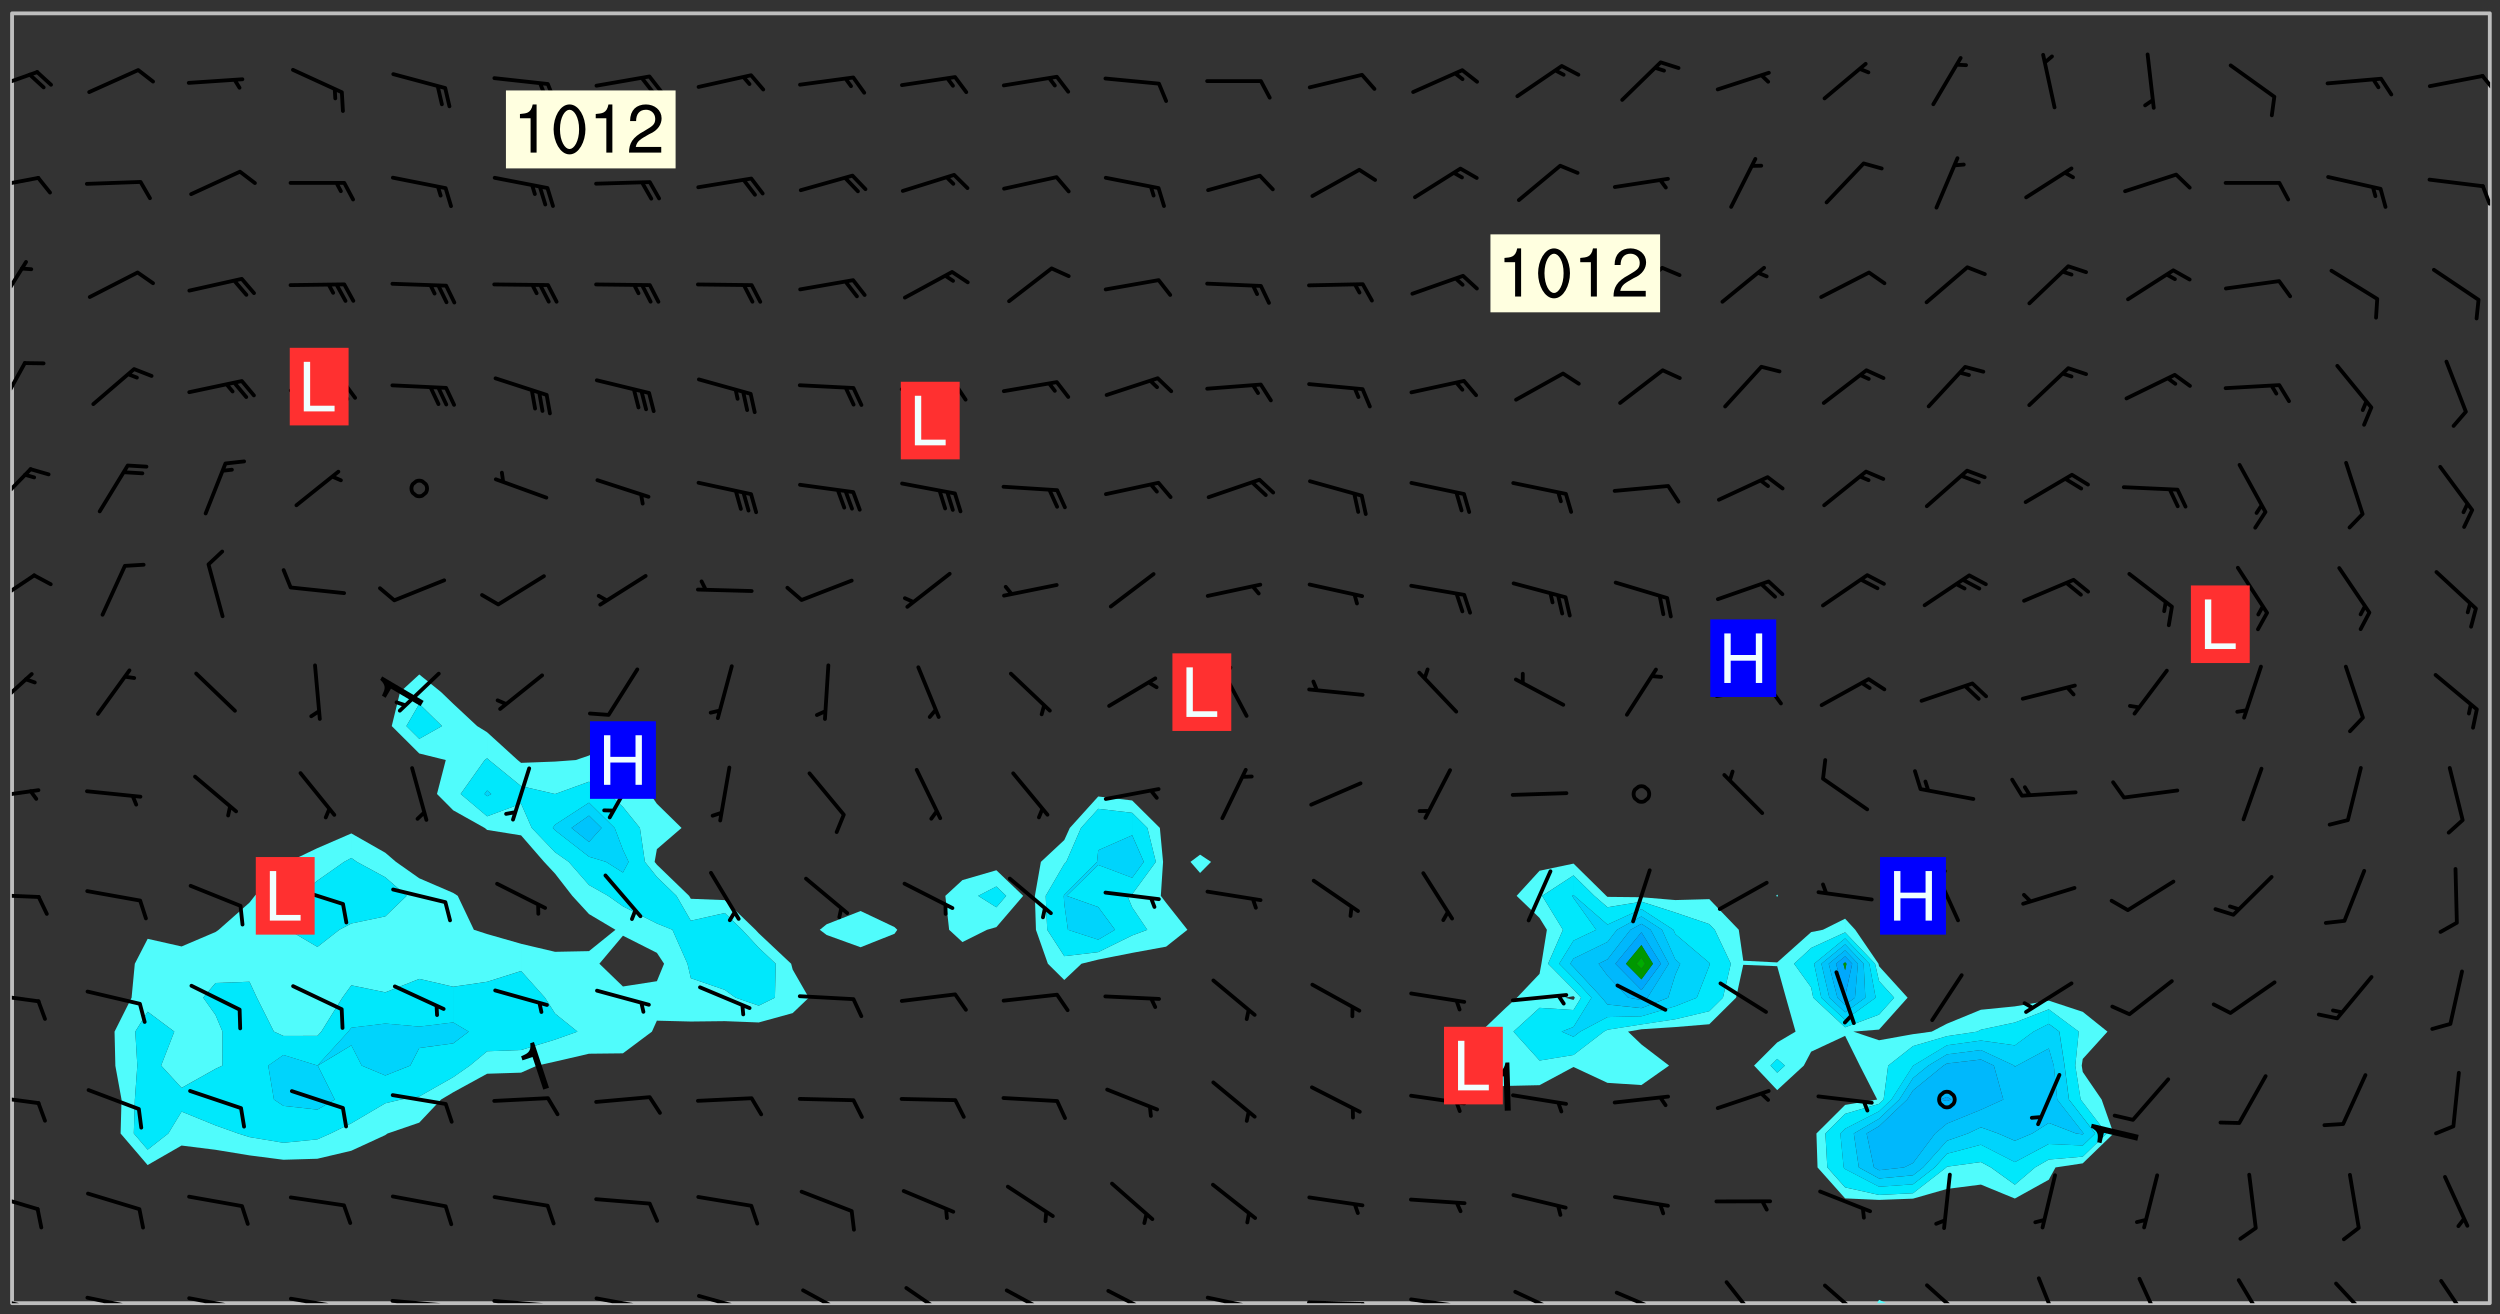 <svg xmlns="http://www.w3.org/2000/svg" role="img" xmlns:xlink="http://www.w3.org/1999/xlink" viewBox="142.45 309.95 326.84 171.84"><rect x="142.45" y="309.95" width="326.84" height="171.84" fill="#333333" stroke="none"/><defs><clipPath id="a"><path d="M144 311.672h1v168.656h-1zm0 0"/></clipPath><clipPath id="b"><path d="M144 311.672h324v168.656H144zm0 0"/></clipPath><clipPath id="c"><path d="M387 479h3v1.328h-3zm0 0"/></clipPath><clipPath id="d"><path d="M467 311.672h1v168.656h-1zm0 0"/></clipPath><clipPath id="e"><path d="M144 479h4v1.328h-4zm0 0"/></clipPath><clipPath id="f"><path d="M146 480h1v.328h-1zm0 0"/></clipPath><clipPath id="g"><path d="M153 479h9v1.328h-9zm0 0"/></clipPath><clipPath id="h"><path d="M159 480h2v.328h-2zm0 0"/></clipPath><clipPath id="i"><path d="M166 479h9v1.328h-9zm0 0"/></clipPath><clipPath id="j"><path d="M173 480h3v.328h-3zm0 0"/></clipPath><clipPath id="k"><path d="M180 479h8v1.328h-8zm0 0"/></clipPath><clipPath id="l"><path d="M187 480h2v.328h-2zm0 0"/></clipPath><clipPath id="m"><path d="M193 479h9v1.328h-9zm0 0"/></clipPath><clipPath id="n"><path d="M200 480h2v.328h-2zm0 0"/></clipPath><clipPath id="o"><path d="M206 479h9v1.328h-9zm0 0"/></clipPath><clipPath id="p"><path d="M213 480h3v.328h-3zm0 0"/></clipPath><clipPath id="q"><path d="M220 479h8v1.328h-8zm0 0"/></clipPath><clipPath id="r"><path d="M227 480h2v.328h-2zm0 0"/></clipPath><clipPath id="s"><path d="M233 479h8v1.328h-8zm0 0"/></clipPath><clipPath id="t"><path d="M239 480h2v.328h-2zm0 0"/></clipPath><clipPath id="u"><path d="M247 478h7v2.328h-7zm0 0"/></clipPath><clipPath id="v"><path d="M260 478h7v2.328h-7zm0 0"/></clipPath><clipPath id="w"><path d="M273 478h8v2.328h-8zm0 0"/></clipPath><clipPath id="x"><path d="M287 478h7v2.328h-7zm0 0"/></clipPath><clipPath id="y"><path d="M300 479h8v1.328h-8zm0 0"/></clipPath><clipPath id="z"><path d="M305 480h2v.328h-2zm0 0"/></clipPath><clipPath id="A"><path d="M313 479h8v1.328h-8zm0 0"/></clipPath><clipPath id="B"><path d="M320 480h2v.328h-2zm0 0"/></clipPath><clipPath id="C"><path d="M326 479h9v1.328h-9zm0 0"/></clipPath><clipPath id="D"><path d="M333 480h2v.328h-2zm0 0"/></clipPath><clipPath id="E"><path d="M340 478h8v2.328h-8zm0 0"/></clipPath><clipPath id="F"><path d="M353 478h8v2.328h-8zm0 0"/></clipPath><clipPath id="G"><path d="M367 477h6v3.328h-6zm0 0"/></clipPath><clipPath id="H"><path d="M380 477h7v3.328h-7zm0 0"/></clipPath><clipPath id="I"><path d="M394 477h6v3.328h-6zm0 0"/></clipPath><clipPath id="J"><path d="M408 476h4v4.328h-4zm0 0"/></clipPath><clipPath id="K"><path d="M421 476h5v4.328h-5zm0 0"/></clipPath><clipPath id="L"><path d="M434 477h5v3.328h-5zm0 0"/></clipPath><clipPath id="M"><path d="M447 477h6v3.328h-6zm0 0"/></clipPath><clipPath id="N"><path d="M461 477h5v3.328h-5zm0 0"/></clipPath><clipPath id="O"><path d="M144 465h4v4h-4zm0 0"/></clipPath><clipPath id="P"><path d="M144 452h4v3h-4zm0 0"/></clipPath><clipPath id="Q"><path d="M144 439h4v3h-4zm0 0"/></clipPath><clipPath id="R"><path d="M144 426h4v2h-4zm0 0"/></clipPath><clipPath id="S"><path d="M144 413h4v2h-4zm0 0"/></clipPath><clipPath id="T"><path d="M144 397h3v7h-3zm0 0"/></clipPath><clipPath id="U"><path d="M144 384h4v6h-4zm0 0"/></clipPath><clipPath id="V"><path d="M144 371h3v6h-3zm0 0"/></clipPath><clipPath id="W"><path d="M144 357h2v7h-2zm0 0"/></clipPath><clipPath id="X"><path d="M144 343h3v8h-3zm0 0"/></clipPath><clipPath id="Y"><path d="M144 332h4v3h-4zm0 0"/></clipPath><clipPath id="Z"><path d="M466 334h2v3h-2zm0 0"/></clipPath><clipPath id="aa"><path d="M144 319h4v3h-4zm0 0"/></clipPath><clipPath id="ab"><path d="M466 319h2v4h-2zm0 0"/></clipPath><g id="ac" clip-path="url(#clip1)"><path fill="#fff" fill-opacity="0" fill-rule="evenodd" d="M0 0h1000v1000H0zm0 0"/><path fill="#d3d3d3" fill-opacity="0" fill-rule="evenodd" d="M162.152 355.867l-.234.293.059.234.117.172.176.234.293.348.113.059.117-.172.059-.234.176-.176.465-.176h.699l.234.293.289.816.059.176.176.23.352.234.699.699.172.176.234.348.234.41.289.582.41.465.23.234.234.176.117.23.176.293.172 1.164v.234l.059.289.059.117.117.117.348.41.117.172.176.176.176.234.117.172.172.352.059.234.234.406.234-.059-.176.176-.059.93h-.582l-.234-.113-.348.113-.117.117-.059.293-.059.176-.117.172-.465.293-.059.234-.059.113v.645l.059.172v.41l.059.059v.406l.059.406.117.176.059.059.23.641-.059.293v.699l-.059.582v.234l-.059.23-.055.352v1.922l.055.117h.426l-.367.117-.023.352.891 1.168 1.742.539 1.34.359v.539l.09.809.535.715 1.52.27.891-.086.09 1.164.535.18 1.16-.18 2.055-.984 1.16-.363 1.879-.176 1.695-.18-.18.719-1.516.086-1.25.09-.805.27-1.074.809.27.719.535.898-.18.625-.266.809.266 1.078.625.898.805.18 1.25-.18-.266.723.098.504.055.293v.172l.059.293v.406l.176.117.352.117h.406l.293-.176.113-.117.059-.117.117-.23.059-.176.352-.465.23-.176.176-.059.176.059.059.176.117.988.055.469.059.172.117.234.176.059.816.059h.289l.117.234.059.406.059.352v1.105l.117.293.117.348.289.699.176.352.582.754.352.176.172.059.469.234.641.465.348.234.293.176.293.055.23.062.816.348.293.176.113.172.352.352.117.176.523.641v.289l.059.352v.348l.059.352.059.289.117.059.172.059h.176l.582.234.176.117.176.289.176.234.113.234.293.23.117.117v.41l.059.055.289.234.234.117.059.117.117.172.059.117.23.234.059.176.234.059.117.059-.117.113-.059.117v.117l-.117.293-.117.289v.582l.176.117.117.059.059.117.117.117.113.059.176.348.059.352.059.406v.176l-.059.176-.117.699v.172l.117.176.293.293h.406l.176.117.117.172.117.293v.234h-.527l-.23-.234h-.234l-.176.059-.059.699.059.348.117.176.176.41.117.23.289.469.176.055h.523l.234.059.758.641.059.293v.234l.059.059.23.348v.352l-.117.172v.293l.293.289.293.176.172.059.293.176.293.117.582.406.289.234.293.176.219.16.016.012.23.176.641.523.176.234.117.176.176.176.113.172v.641l.117.176.469.117.582.117.234.059.23.113.293.117.113.059.586.352.289.172.176.062.176.055.176.059.699.352.289.176.234.055.289.176.234.117.641.406.293.117.172.059.234.059.41.059.23.059.234.117.059.172-.41.176.469.059.059.293.113.234.176.055.234.059.176.059.406.117.641.234.117.172.059.234v.176l-.059.117-.059.406.234.234.117.059.348.117.641.23.176.117.289.117.176.176.234.465.582 1.105.176.176.348.176.176.117.352.117 1.047.523.234.059.465.113.293.059.465.176.758.582.234.234.348.465.176.176.289.234.816.699.293.176.289.289.293.176.293.289.695.641.176.176.293.234.289.234.469.289.641.582.348.234.234.293.348.348.352.465.934.992.348.406.117.176.234.059.113.117.645.176.23.113.234.059.293.176.23.117.934.699.406.406.234.176.406.176.234.117.816.348.348.234.234.117.293.289.23.117.758.352.352.172.23.059.293.117.234.059.871.176h.816l.469.23.172.059.875.699.465.117.293.059.176.059.23.059.469.059.348.059.352.059.406.059h.293l.172.059v.23l.176.176h.293l.348.059.352.059.699.117h.641l.465-.234.293-.176.172-.117.41-.172.289-.176.934-.465.469-.293.523-.293.465-.172.465-.176 1.051-.465.289-.117.41-.117.289-.117.527-.176 1.516-.699.582-.348.289-.059.293-.059.348-.117.875-.23.352-.117h.113l.234-.059.875-.234.234-.059h.812l.352-.059.816-.117.172-.059.352-.055.293-.059.23-.059.816-.176.176-.059h.348l.234-.059.465-.117.758-.172.234-.059h.348l.41-.117.289-.059 1.285-.059h.289l.41-.059.23-.059h.176l.875-.117h.406l.41-.117h.348l.352-.113.871-.059h1.75l1.047.289.41.117.289.117.352.117.289.117 1.051.172.289.059h.293l.293.059.172.059.41.059.172.059.117.059h.117l.117.059.352.059h.113l.41.066 1.922.395 1.926.395 1.52.449 1.695.719 2.145.805 1.605-.719 1.43-.805 1.16-1.078 1.25-.449 3.035-.719 1.875-.359 2.145-1.348 2.234-1.254 2.5-1.258 1.695-.449 1.785-.18 1.16-.27.625.539 1.34-.27.715-.988.984-1.344.445-.18.805-.359 1.875-.539 1.785-.449 1.25-.27 1.16-.09 1.699-.09 1.961-.27 1.25-.09h.539l.625-.09h.891l2.145-.18 2.41-.18 2.59-.09 1.695.18 1.609.09 1.43.359 1.16.719 1.875.988 1.16 1.527.266.715.629.09.355.898.535.539.535 1.527 1.074.359h.535l-.805.535.09 1.707.715 2.695.891.805.895.988.715 1.258 1.785.539 1.52-.18.355 1.344 1.609-.805.98-.539.27.27.316-.215.219-.145.801.449.449-.359h.355l.535-.27.539-.719.535-.27.625-.988 1.16.449.84.371 1.395.617 1.695-.18h1.605l1.785.09.18-1.707.535-1.344.805.27.492.848.402.406-.09.539v.359l.715.449.711-.27h1.43l.359.988.445 1.258.715 1.344 1.25.629 1.695.629.715-.18.18-.539.98-.09.449.359.086 1.258-.266.629-.535.18v.539l.715.984.266.539.984.988.801 1.078-.266.359-.09.898-.625 2.332-.355 2.066-.09 1.793-.18.719-.09.539v1.438l-.98 1.883-.359 1.707-.535.898-.805 1.168-.266.539 2.055 1.254.086.359-.355.539-.09-.18v.809l.09 1.438-.445.715-1.074.094-.266.715.535.898.805.719 1.16.809 1.34.27.445.359-.355.449-1.789-.09-1.25-.449-.715-.719-.625-.09-.176 3.59-.188 1.309h89.359V311.703h-55.27v49.082l.762.125 3.289.543 2.023 2.836v2.754l2.352.332 2.348.332h4.051l-1.379 4.16-2.023.707-2.023.703-.543.344-2.594 1.617-.188.117-2.023-2.078-.73-2.742-2.672-2.078-1.375-3.5-.066-.082-1.957-2.672 2.75-1.418v-49.082H294.422v91.414l.117.031.133.012.074.074.105.047.09.059.086.059.09.059.297.297.059.09.031.117.027.117.016.137-.031.117-.059.09-.059.086-.043.105-.047.102-.027.121v.145l.176.27.148.148.074.086.074.074.043.105.062.09.059.086.043.105.059.09.047.102.043.105.059.086.117.18.074.074.062.086.059.09.043.105.059.09.059.086.062.09.059.09.043.102.117.18.074.074.059.086.074.074.09.059.105.047h.148l.133-.016.133.016.102-.047.074-.074.047-.102-.016-.133v-.148l-.047-.105-.027-.117-.047-.102-.027-.121-.043-.102-.062-.09-.043-.102-.043-.105-.031-.117-.016-.133-.012-.137.086-.059.059-.086.121-.031.043.105.016.133v.117l.059.102.059.09.09.059.148.148.059.09.043.105-.012.102.086.059.105.047.086.059.09.059.074.074-.117.027-.105.047-.086.059-.074.074-.059.09-.062.086-.027.121-.047.102-.043.105-.031.117-.012.133-.016.133v.148l.027.117.047.105.043.102.059.09.074.074.09.059.074.074.09.059.059.09.043.105.047.102.117.031.133.016h.148l.117-.031.105.043.043.105.047.102.027.121L299.5 410l.027.117.031.121.027.117.105.043.102.047.133-.016.148.148.062.086.074.074.07.074.09.062.105.043.102.043.117.031.137.016.117-.031.074-.074.027-.117-.012-.133-.031-.121-.027-.117.043-.105h.117l.09.062.117.027h.148l.133.016h.148l.133.016.133-.016h.148l.133-.016.133-.012.137.012.117-.027.133-.016.191-.059-.059.176-.016.133-.027.121-.016.133-.059.086-.133.016-.105.047-.105.043-.117.031-.117.027-.266.031h-.148l-.133.016-.074.074.059.086.148.148.117.18.074.07.09.062.09.059.086.059.09.059.102.043.105.062.105.043.086.059.105.047.102.043.18.117.059.09-.043.102-.047.105.016.133.223.223.059.09.043.102.031.121.043.102.016.133.031.117.012.137.031.117.148.148.102.043.105.043.117.031.133.016.137.016h.117l.117-.031.09-.059.043-.105.047-.102.043-.105.031-.117.012-.133v-.148l-.012-.133-.016-.133-.031-.117-.043-.105-.047-.105-.043-.102-.043-.105-.016-.133.016-.133.027-.117.031-.117.027-.121.047-.102.09-.059.086-.062.074-.074.09-.059.223-.223.059-.086.074-.074.117-.18.059-.086v-.148l-.074-.074-.102-.047-.105-.043-.102-.043-.059-.09-.047-.105-.027-.117.09-.059.117-.031.102-.043.18-.117.148-.148.012-.133-.012-.105-.09-.059-.133.016h-.148l-.133.016-.133-.016-.121-.031-.086-.059-.074-.074-.059-.09-.062-.086-.117-.18-.059-.086.031-.121.086-.059.121-.031.059-.086v-.121l-.031-.117-.059-.09-.059-.086-.047-.105-.027-.117-.016-.133.059-.09.074-.074.09-.059.117-.18.074-.074.059-.086.148-.148.121-.031.133-.016.133.016.074.074.043.105.016.133-.031.117-.117.031-.133.012-.148.148-.043.105-.047.102-.027.121-.031.117v.148l.031.117.043.105.059.09.074.07.074.074.117.031.121.027.117-.027.133-.016h.117l.09.059.074.074.047.105.059.086.102.047.133.016.105.043.086.059-.012.105-.074.074-.18.117-.059.09-.09.059-.07.074-.074.074-.062.09-.027.117-.016.133.016.133-.016.133v.148l.016.133.027.117.031.121.074.074.09.059.086.059.09.059.117.031v.086l-.102.047-.09.059-.266.031-.117.027h-.148l-.105.043-.102.047-.059.09-.062.234-.012.133-.031.121-.016.133v.293l-.012.133.012.137.016.133.133.016.133.012.121.031.086.059.074.074.047.105.043.102.016.133v.445l-.016.133v.445l.031.266.027.117.016.133.031.117.086.211.031.266v.148l-.031.117-.027.117-.031.121-.027.117-.031.117-.031.121-.012.133-.016.133.09.059.117-.031.102.016.047.105-.031.266v.441l-.043.105-.047.105-.043.102-.043.105-.059.086-.031.121-.043.117-.031.117-.016.133.016.133.059.09.105.047.086.059.059.086-.012.137-.031.117-.043.102v.445l-.016.133v.148l-.031.117-.043.105-.027.117-.047.105-.043.102-.031.121-.027.117-.031.133-.031.117-.027.117-.043.105-.031.117-.031.121-.012.133-.016.133v.297l.027.117v.148l.047.398.027.117.059.09.121.031h.148l.133-.016.059.09v.117l-.059.09-.09.059-.102.043-.105.047-.09.059-.086.059-.137.016-.117-.031-.133-.016-.102.047-.062.086-.012.137-.016.133-.031.117-.027.117-.016.133-.031.121v.297l.016.133.031.117v.148l.012.133v.148l-.027.117-.047.102-.027.121-.031.117-.059.09-.074.074-.102.043-.105.047-.117.027-.121.031-.102-.047.059-.086.105-.047.027-.117.031-.117.027-.121.031-.117v-.148l.016-.133-.031-.117-.043-.105-.105.016-.074.074-.102.043-.09.062-.074.074-.043.102-.016.133-.031.117L304.25 426l-.031.117-.027.117-.031.121-.027.117-.031.117-.043.105-.09.059h-.09l-.117-.031-.031-.086.016-.137-.031-.117v-.148l-.012-.133v-.148l-.062-.234-.027-.121-.043-.102-.047-.105-.059-.086-.059-.09-.043-.105-.062-.086-.148-.148-.07-.074-.105-.047-.105-.043-.102-.043-.297-.297-.09-.074-.086-.059-.105-.043-.09-.062-.086-.059-.105-.043-.09-.059-.086-.062-.074-.07-.105-.047-.086-.059-.105-.043-.09-.062-.102-.043-.105-.043-.086-.059-.105-.047-.105-.043-.102-.047-.09-.059-.102-.043-.105-.043-.09-.062-.117-.027-.133-.016-.133.016H299.75l-.133.016-.117-.031-.09-.059-.074-.074-.09-.059-.102-.047h-.148l-.121-.027-.102-.043-.074-.074-.117-.18-.09-.059-.102-.043-.09-.062-.105-.043-.09-.059-.086-.059-.105-.047-.059-.086-.059-.09-.043-.105-.047-.102-.074-.074-.086-.059-.074-.074-.09-.059-.223-.223-.043-.105-.031-.266.105-.043h.145l.105.043.074.074.09.059.086.059.105.047.09.059.148.148.07.074.148.148.062.086.074.074.086.059.074.074.09.062.09.059.086.059.27.176.102.047.105.043.102.043.047-.074.059-.086.074-.074.07-.074.105.043.074.074.059.09.043.102.047.105.043.105.121.027.117-.027.074-.09.043-.105.059-.09.074-.074.105-.043.117-.027.133.012.09.059.148.148.059.09.043.105.047.102.043.105.043.102.105.047.105.043.133.016.086-.059.059-.09.074-.074.105-.043.117.027.105.047.102.043.105.043.102.047.18.117v.117l-.016.133.016.133.016.137.059.086.102.047.121.027.117.031h.148l.117-.031.059-.09.18-.117.059-.09.074-.074.059-.086.117-.18.18-.117.117.031.09.059.043.074-.016.133v.117l.09.059h.148l.133-.016.133-.012.266-.031.105-.043.117-.031.121-.027.074-.074.07-.074.062-.09-.016-.105-.047-.102-.102-.043-.105-.016-.117.027-.266.031h-.148l-.074-.074-.09-.059-.117-.031-.117-.027-.133-.016h-.148l-.133.016h-.297l-.105-.047-.148-.148-.043-.102-.059-.09.223-.223.086-.059.105-.043.117-.031.133-.016.133.016.137.016.102.043.133-.012.09-.062.102-.043.062-.09-.047-.102-.09-.059-.117-.031-.102-.043-.059-.09-.062-.09v-.117l.016-.133.105-.047.074-.07v-.121l-.09-.059-.031-.117.09-.059.074-.074.043-.105.059-.09.047-.102.016-.133v-.148l-.047-.105-.043-.102-.09-.059-.133-.016-.102-.043-.137-.016-.117-.031h-.445l-.133-.016-.133-.012-.133-.016-.117-.031h-.148l-.133-.016-.133-.012-.266-.031-.121-.043-.086-.059-.074-.074v-.148l.012-.133.105-.047.102-.043.133-.016h.152l.133-.016h.293l.121.031.102.043.09.059.234.062.121-.047.09-.059.102-.043.133-.016.105.043.102.047.133.012.121-.027h.145l.121-.031.117-.027.105-.047.074-.074.086-.059.148-.148.059-.086.047-.105.027-.117.016-.105-.102-.043-.09-.059-.117-.031-.105-.043-.09-.062-.074-.086-.074-.074-.102-.043-.105-.047-.102-.043-.059-.09-.047-.102-.086-.211-.062-.086-.059-.09-.074-.074-.086-.059h-.27l-.117.031-.09.059-.102.043-.133.016-.105-.016-.027-.117-.062-.09-.117-.031-.102-.043-.148-.148-.031-.117-.016-.105.074-.074.18-.117.117-.027.117-.031.137.016.102.043.105.043.102.047.105.043.117.031.133.016.117.027.133.016.105-.016.09-.059-.074-.074-.105-.043-.074-.074-.074-.09-.148-.148-.086-.059-.09-.059-.074-.074-.09-.059-.102-.047-.121-.027-.102-.047-.105-.043-.117-.031-.102-.043-.121-.031h-.148l-.117.031-.105.043-.086.062-.18.117-.086.059-.09.059-.105.047-.086.059-.105.043-.102.043-.105.047-.074.074-.059.09-.059.086-.047.105-.059.086-.074.074-.133-.012-.117-.031h-.117l-.074.074-.09.059-.074.074-.09.059-.086.059-.105.047-.102.043-.137.016-.102-.043-.148-.148-.105-.047h-.086l-.105.047-.102.043-.121.031-.117-.031-.074-.074v-.117l.031-.121.074-.07.059-.09.074-.074.117-.031.105-.043h.293l.133-.016.137-.016.102-.043.09-.059.102-.047.09-.059.133-.012.09.059.133.012.09-.059.086-.059.105-.043.09-.059.086-.062.09-.059.148-.148.059-.086.059-.09.105-.043.133-.016.117.027.121.031.059-.059.059-.09.031-.266.027-.117.105.012.133.016.102-.043.09-.059.059-.09.074-.074.059-.09.047-.102.012-.133-.012-.133-.047-.105-.148-.148-.059-.09-.059-.086-.043-.105v-.445l.016-.133v-.148l.012-.133-.059-.059-.09.059-.102-.043-.18-.117-.086-.059-.062-.09-.059-.09-.074-.074-.086-.059-.121.031-.102.012-.105.047-.086.059-.105.043-.148.148-.09.059-.086.059-.09.062-.105.043-.133.016v-.121l.105-.043.117-.031.074-.07.043-.105v-.148l-.027-.117-.148-.148-.133-.016h-.148l-.117.031-.105.043-.102.043-.09.062-.117.027-.074-.074.012-.133-.043-.102-.043-.105-.09-.059-.117.027-.121.031-.117.031-.102.043-.121.031-.102.043-.105.043-.09.059-.102.016v-.117l.016-.133-.059-.09-.074.043-.148.148-.059.09-.074.074-.047.105-.043.102-.074.074-.059.09-.074.074-.059.086-.074.074-.09.062-.074.07-.074.074-.102.016-.133.016-.105-.043v-.121l.148-.148.043-.102.059-.09.047-.102.043-.105.059-.09.031-.117.043-.102.031-.121.027-.117.047-.105.043-.102.043-.105.074-.07.09-.062.09-.059.102-.043h.297l.266-.031.105-.043-.074-.074-.117-.031-.105-.043-.09-.059-.102-.047-.09-.059-.102-.043-.105-.043-.09-.062-.086-.059-.105-.043-.102-.043-.121-.031-.117-.031-.102-.043L297.5 410.25l-.102-.043-.09-.059-.043-.105-.016-.133.102-.043.133-.016.137.016.133-.016.102-.043.059-.09.016-.105-.09-.059-.074-.074-.102-.043-.09-.059-.148-.148-.043-.105-.016-.133v-.293l-.059-.09-.09-.059-.074-.074-.043-.105-.031-.117-.059-.09-.074-.074-.117-.027-.074-.074-.09-.059-.09-.062-.086-.059-.074-.074-.059-.086-.047-.105-.086-.059-.148-.148-.195-.059-.133.016-.102.043-.074.074-.047.102-.043.105-.059.09-.059.086-.297.297-.09.059h-.086l-.062-.086-.043-.105.031-.117.059-.09.027-.117-.012-.133-.09-.062-.105.047-.117.027-.117.031-.27.176-.102.047-.117.027-.105.047-.09.059-.102.043-.059-.086-.047-.105.016-.133.047-.105.07-.074.074-.07.059-.09v-.148l-.043-.105h-.238l-.102.047-.031.117-.027.117-.031.121-.074.043-.133.016-.074-.047-.043-.102-.043-.105-.047-.102-.043-.105-.121.031-.102.043-.133.016-.117.031-.105.043-.09.059-.102.047-.121.027-.133.016-.102-.043-.059-.09-.047-.105-.043-.102-.043-.105v-.117l.059-.09.086-.059.18-.117.102-.047.105-.043.105-.059.102-.043.09-.062.102-.043.105-.059.102-.047.09-.059.105-.043.102-.043.09-.062.102-.043.137-.016.117.031.102.043.121.031.102.043.105.047.102.043.105.043.102.047.105.043.102.043.105.047.086.059.105.043.117.031.105.043.102.047.09.059.105.043.102.043.105.047.117.027.102.047.121.027h.148l.086-.059.016-.102.059-.09-.027-.117-.074-.074-.117-.18-.074-.074-.09-.074-.18-.117-.086-.059-.105-.043-.102-.047-.27-.176-.059-.09-.074-.074-.059-.09-.043-.102-.031-.117-.016-.137v-.562l-.012-.133-.016-.133-.031-.117-.016-.133-.012-.133-.031-.121-.223-.223-.059-.086-.016-.105.031-.117.133-.016v-91.414H172.992v1.453l-.059.234-.352 1.051-.172.523-.117.348-.176.41-.117.172-.234.293-.23.059h-.352l-.117.059-.23.406v.293l.117.176.23.23.117.234.641.758.293.465.176.234.23.352.234.348.641.816.176.465.172.41.117.695.176.469.117 1.398.059.465v.875l.117 1.047v4.781l-.059.465-.352 1.281-.176.523-.113.41-.352.93L172.934 336l-.234.582-.117.176-.172.348-.176.406-.352.816-.059.293-.113.293-.117.289-.059.176-.117.875-.059.406-.059.117-.059.176-.059.172-.23.527-.117.172v.234l-.117.234-.059.172-.176.586v.289l-.059.176v.293l-.059.113-.059.527v.172l-.055.234v2.621l-.176.816-.117.176-.176.234-.117.172-.113.234-.586.934-.23.289-.293.465-.176.234-.289.352-.352.699-.113.23-.176.41-.176.23-.406.527-.816.699-.293.172-.289.234-.176.117-.176.176-.523.406-.527.176-.172.176-.234.055-.641.176h-.758m12.211 31.023l-1.074.449.359.895 1.25-.715.445-.539-.98-.09"/><path fill="#d3d3d3" fill-opacity="0" fill-rule="evenodd" d="M201.508 416.598h-.895l.449.629.98.359.805-.09.445-.988-.176.09-.715-.355-.895.355m154.621 59.07l-.059-.523v-.293l.113-.293.059-.23.469-.469h.113l.117-.113.117-.059h.176l.234-.059h.348l.234.059.117.059.23.172.059.176.117.582v.293l-.117.176-.172.289-.176.176-.527.523-.23.234-.117.059h-.176l-.117-.059-.406-.293-.176-.117-.117-.059-.059-.113-.055-.117m6.641-10.957l-.059-.172v-1.109l.059-.172.176-.059.172-.059h.176l.234-.059.117.059.059.699-.059.172-.117.176-.117.059-.234.523-.113.059h-.234l-.059-.117m9.613-14.391l-.117-.176v-.699l.293-.875.117-.172.176-.352.113-.23.117-.293.352-.758.117-.23.172-.234h.176l.117-.059h.641l.117.059.234.234.172.113.352.293.117.117.113.176v.113l.117.059.117.117v.699l-.059.176v.23l-.059.176-.348 1.051-.117.23-.117.234-.117.059-.23.234-.641.289h-.875l-.41-.117-.641-.465"/><path fill="none" stroke="#bebebe" stroke-linecap="round" stroke-linejoin="round" stroke-miterlimit="10" stroke-width=".5" d="M467.957 311.695H144.027v168.625h323.93v-168.625"/><g clip-path="url(#a)"><path fill="#fff" fill-opacity="0" fill-rule="evenodd" d="M144 475.891v4.438h.004H144V311.672h.004H144v164.219"/></g><g clip-path="url(#b)"><path fill="#fff" fill-opacity="0" fill-rule="evenodd" d="M144.004 480.328V311.672h53.258v86.457L194.75 400.438l-1.086 4.438 3.598 3.582 3.465.859-1.148 4.438 2.121 2.133 4.113 2.305.324.262 4.438.711 3.008 3.465 1.434 1.539 2.25 2.902 2.188 2.383 3.457 2.055-3.457 2.789-4.438.09-4.441-1.047-4.438-1.27-1.738-.562-2.109-4.438-.59-.379-4.438-1.914-3.051-2.148-1.391-1.191-4.438-2.527-4.438 1.922-3.762 1.797-.676.48-3.746 3.961-.695.883-4.027 3.555-.41.289-4.438 1.891-4.438-1-1.68 3.258-.422 4.438-2.227 4.438.105 4.441.812 4.438-.121 4.438 3.531 4.125 4.438-2.551 4.438.555 4.438.73 4.441.574 4.438-.133 4.438-1.047 4.438-2.043.301-.211 4.141-1.418 2.852-3.02 1.586-.945 4.438-2.43 4.438-.141 2.086-.922 2.355-.523 4.438-1.031 4.438-.051 3.793-2.836.645-1.434 4.438.113 4.441-.051 4.438.172 4.438-1.223 2.109-2.016-2.109-3.676-.199-.762-4.238-3.984-.422-.453-4.016-3.879-4.441-.176-.223-.383-4.215-4.074-.293-.367.293-1.66 3.227-2.777-3.227-3.164-.883-1.273-.773-4.438-2.781-2.973-4.438 2.383-1.73.59-2.707.199-4.441.168-.449-.367-3.988-3.629-1.312-.812-3.125-2.914-1.578-1.523-2.859-2.309v-86.457h57.695v117.379l-4.438 1.734-.895.723.895.676 4.438 1.605 4.441-1.766.359-.516-.359-.352-4.441-2.105v-117.379h17.754v112.051l-4.438 1.289-2.234 2.059.496 4.438 1.738 1.605 3.211-1.605 1.227-.352 3.504-4.086-3.504-3.348V311.672h13.316v102.406l-3.715 4.113-.723 1.586-3.059 2.852-.785 4.441.141 4.438 1.559 4.438 2.145 2.125 2.254-2.125 2.184-.539 4.438-.879 4.438-.812 2.785-2.207-2.785-3.527-.691-.91.293-4.441-.418-4.438-3.621-3.59-4.438-.523V311.672h13.316V421.684l-1.258.945 1.258 1.449 1.434-1.449-1.434-.945V311.672h48.82v111.184l-4.438.934-3 3.281 3 2.891.957 1.547-.715 4.438-.242 1.32-2.957 3.117-1.48 1.348-3.234 3.09-1.207 1.094-3.148 3.348 3.148 2.816 4.441-.156 4.438-.102 4.438-2.379 4.438 2.074 4.441.293 3.617-2.547-3.617-2.766-1.754-1.676 1.754-.309 4.438-.289 4.438-.367 3.504-3.473.934-4.293 4.438.176 1.145 4.117 1.258 4.438-2.402 1.418-3.023 3.023 3.023 3.207 3.48-3.207.961-1.82 4.438-2.066 1.926 3.887 2.27 4.438-4.195.703-3.75 3.734.145 4.438 3.605 4.047 4.438.199 4.438-.164 4.438-1.27 4.441-.57 4.438 1.824 4.438-2.461.879-1.605 3.559-.535 4.027-3.902-1.559-4.438-2.469-3.609-.133-.828.133-.871 3.234-3.57-3.234-2.59-4.438-1.461-4.438.75-4.438.441-4.441 1.824-1.992 1.035-2.445.332-4.438.797-3.359-1.129 3.359-.266 3.734-4.172-3.734-4.113-.074-.324L385 431.508l-1.328-1.449-2.902 1.449-1.535.305-4.441 3.965-4.438-.223-.586-4.047-3.852-4.004-4.438.121-4.438-.371-4.441-.047-.156-.137-4.281-4.215v-111.184h26.629v115.23l-.137.168.137.113.109-.113-.109-.168V311.672h93.203v168.656h-78.949l-.938-.441-.246.441H144.004"/></g><path fill="#50fcfc" fill-rule="evenodd" d="M157.531 449.262l-.105-4.441 2.227-4.438.422-4.438 1.68-3.258 4.438 1 4.438-1.891.41-.289 4.027-3.555.695-.883 3.746-3.961.676-.48 3.762-1.797 4.438-1.922v3.207l-.949.512-3.488 2.449-2.449 1.992-1.344 4.438 3.793 2.238 2.867-2.238 1.57-.824 4.438-.93 2.789-2.684-2.789-2.426-3.715-2.016-.723-.512v-3.207l4.438 2.527 1.391 1.191 3.051 2.148 4.438 1.914.59.379 2.109 4.438 1.738.562 4.438 1.27v3.555l-4.438 1.41-4.438.648-4.438-1.023-4.441 1.758-4.438-.918-1.172 1.613-2.754 4.438-.512.562-4.438.004-1.25-.566-2.227-4.438-.965-2.082-4.438.164-1.613 1.918 1.613 2.27.91 2.168-.012 4.441-.898.426-4.438 2.488-2.676-2.914 1.723-4.441-3.484-2.602-1.617 2.602.266 4.441-.32 4.438-.141 4.438 1.812 2.117 2.703-2.117 1.734-2.859 4.438 1.809 2.938 1.051 1.5.473 4.441.746 4.438-.449 1.723-.77 2.715-1.332 4.438-2.613 2.051-.492 2.391-.398 4.438-2.523 2.172-1.516 2.266-1.871 4.438-.168 4.441-1.359 2.93-1.043-2.93-2.359-1.32-2.078-3.121-3.488v-3.555l4.441 1.047 4.438-.09 3.457-2.789-3.457-2.055-2.188-2.383-2.25-2.902-1.434-1.539-3.008-3.465-4.438-.711-.324-.262-4.113-2.305-2.121-2.133 1.148-4.438-3.465-.859-3.598-3.582 1.086-4.438 2.512-2.309v3.844l-1.68 2.902 1.68 1.672 2.969-1.672-2.969-2.902v-3.844l2.859 2.309 1.578 1.523 3.125 2.914 1.312.812v3.398l-.316.23-3.148 4.438 3.465 2.922 4.438-1.656 1.391 3.172 3.051 3.184 1.785 1.254 2.652 3.031 2.492 1.41 1.945 1.367v3.844l-3.082 3.664 3.082 2.977 4.438-.691.938-2.285-.938-1.422-4.438-2.242v-3.844l4.438 2.25 2.031.82 1.965 4.438.441 1.891 4.441 1.527 1.406 1.02 3.031 1.043 2.117-1.043.105-4.438-2.223-2.09-2.172-2.348-2.266-2.191-4.441 1-1.879-3.246-2.559-2.477-1.566-1.965-.652-4.438-2.219-2.738-1.82-1.699-2.617-1.609-4.426 1.609-.012.004-.023-.004-4.418-1.023-4.188-3.414-.25-.23v-3.398l3.988 3.629.449.367 4.441-.168 2.707-.199 1.73-.59 4.438-2.383 2.781 2.973.773 4.438.883 1.273 3.227 3.164-3.227 2.777-.293 1.66.293.367 4.215 4.074.223.383 4.441.176 4.016 3.879.422.453 4.238 3.984.199.762 2.109 3.676-2.109 2.016-4.438 1.223-4.438-.172-4.441.051-4.438-.113-.645 1.434-3.793 2.836-4.438.051-4.438 1.031-2.355.523-2.086.922-4.438.141-4.438 2.43-1.586.945-2.852 3.02-4.141 1.418-.301.211-4.438 2.043-4.438 1.047-4.438.133-4.441-.574-4.438-.73-4.438-.555-4.438 2.551-3.531-4.125.121-4.438-.812-4.438"/><path fill="#00e8fc" fill-rule="evenodd" d="M161.754 460.254l-1.812-2.117.141-4.438.32-4.438-.266-4.441 1.617-2.602 3.484 2.602-1.723 4.441 2.676 2.914 4.438-2.488.898-.426.012-4.441-.91-2.168-1.613-2.27 1.613-1.918 4.438-.164.965 2.082 2.227 4.438 1.25.566 4.438-.004.512-.562 2.754-4.438 1.172-1.613 4.438.918 4.441-1.758 4.438 1.023v4.668l-4.438.543-4.441-.398-4.438.543-.398.512-4.039 4.434-4.438-1.379-1.992 1.387.746 4.438 1.246.828 4.438.488 2.266-1.316-2.219-4.438 4.391-2.648 1.352 2.648 3.086 1.293 3.262-1.293 1.18-2.301 4.438-.602 2.027-1.539-2.027-1.199v-4.668l4.438-.648 4.438-1.41 3.121 3.488 1.32 2.078 2.93 2.359-2.93 1.043-4.441 1.359-4.438.168-2.266 1.871-2.172 1.516-4.438 2.523-2.391.398-2.051.492-4.438 2.613-2.715 1.332-1.723.77-4.438.449-4.441-.746-1.5-.473-2.938-1.051-4.438-1.809-1.734 2.859-2.703 2.117"/><path fill="#00d4fc" fill-rule="evenodd" d="M178.262 453.699l-.746-4.438 1.992-1.387 4.438 1.379 4.039-4.434.398-.512 4.438-.543 4.441.398 4.438-.543 2.027 1.199-2.027 1.539-4.438.602-1.18 2.301-3.262 1.293-3.086-1.293-1.352-2.648-4.391 2.648 2.219 4.438-2.266 1.316-4.438-.488-1.246-.828"/><path fill="#00e8fc" fill-rule="evenodd" d="M183.945 433.746l-3.793-2.238 1.344-4.438 2.449-1.992 3.488-2.449.949-.512.723.512 3.715 2.016 2.789 2.426-2.789 2.684-4.438.93-1.57.824-2.867 2.238m13.316-27.199l-1.68-1.672 1.68-2.902 2.969 2.902-2.969 1.672m8.875 10.129l-3.465-2.922 3.148-4.438.316-.23v4.207l-.348.461.348.293.543-.293-.543-.461v-4.207l.25.23 4.188 3.414 4.418 1.023.023.004.012-.004 4.426-1.609v2.742l-4.438 2.879-.297.426.297.309 4.438 3.453 2.23.676 2.207 1.391.742-1.391-.742-1.582-1.082-2.855-3.355-3.305v-2.742l2.617 1.609 1.82 1.699 2.219 2.738.652 4.438 1.566 1.965 2.559 2.477 1.879 3.246 4.441-1 2.266 2.191 2.172 2.348 2.223 2.09-.105 4.438-2.117 1.043-3.031-1.043-1.406-1.02-4.441-1.527-.441-1.891-1.965-4.438-2.031-.82-4.438-2.25-1.945-1.367-2.492-1.41-2.652-3.031-1.785-1.254-3.051-3.184-1.391-3.172-4.438 1.656"/><path fill="#00d4fc" fill-rule="evenodd" d="M206.137 414.047l-.348-.293.348-.461.543.461-.543.293m8.879 4.453l-.297-.309.297-.426 4.438-2.879v1.691l-2.293 1.613 2.293 1.836 1.641-1.836-1.641-1.613v-1.691l3.355 3.305 1.082 2.855.742 1.582-.742 1.391-2.207-1.391-2.23-.676-4.438-3.453"/><path fill="#00c4fc" fill-rule="evenodd" d="M219.453 420.027l-2.293-1.836 2.293-1.613 1.641 1.613-1.641 1.836"/><path fill="#fff" fill-opacity="0" fill-rule="evenodd" d="M223.891 432.281l-3.082 3.664 3.082 2.977 4.438-.691.938-2.285-.938-1.422-4.438-2.242"/><path fill="#50fcfc" fill-rule="evenodd" d="M250.52 432.184l-.895-.676.895-.723 4.438-1.734 4.441 2.105.359.352-.359.516-4.441 1.766-4.438-1.605m16.016-.676l-.496-4.438 2.234-2.059 4.438-1.289v2.121l-2.383 1.227 2.383 1.496 1.285-1.496-1.285-1.227v-2.121l3.504 3.348-3.504 4.086-1.227.352-3.211 1.605-1.738-1.605"/><path fill="#00e8fc" fill-rule="evenodd" d="M272.711 428.566l-2.383-1.496 2.383-1.227 1.285 1.227-1.285 1.496"/><path fill="#50fcfc" fill-rule="evenodd" d="M277.887 431.508l-.141-4.438.785-4.441 3.059-2.852.723-1.586 3.715-4.113v1.617l-2.254 2.496-1.926 4.438-.258.262-2.43 4.18.199 4.438 2.23 3.445 4.438-.523 4.438-2.184 1.977-.738-1.977-2.93-.625-1.508.625-.219 3.094-4.223-1.102-4.438-1.992-1.977-4.438-.52v-1.617l4.438.523 3.621 3.59.418 4.438-.293 4.441.691.91 2.785 3.527-2.785 2.207-4.438.812-4.438.879-2.184.539-2.254 2.125-2.145-2.125-1.559-4.438"/><path fill="#00e8fc" fill-rule="evenodd" d="M279.359 431.508l-.199-4.438 2.43-4.18.258-.262 1.926-4.438 2.254-2.496 4.438.52v2.938l-4.438 1.953-.156 1.523-4.281 4.32-.07.121.07 1.051.477 3.387 3.961 1.289 2.195-1.289-2.195-2.969-4.129-1.469 4.129-4.039 4.438 1.672 1.52-2.074-1.52-3.477v-2.938l1.992 1.977 1.102 4.438-3.094 4.223-.625.219.625 1.508 1.977 2.93-1.977.738-4.438 2.184-4.438.523-2.23-3.445"/><path fill="#00d4fc" fill-rule="evenodd" d="M281.59 428.121l-.07-1.051.07-.121 4.281-4.32.156-1.523 4.438-1.953 1.52 3.477-1.52 2.074-4.438-1.672-4.129 4.039 4.129 1.469 2.195 2.969-2.195 1.289-3.961-1.289-.477-3.387"/><path fill="#50fcfc" fill-rule="evenodd" d="M299.344 424.078l-1.258-1.449 1.258-.945 1.434.945-1.434 1.449m35.504 28l-3.148-2.816 3.148-3.348 1.207-1.094 3.234-3.09 1.48-1.348 2.957-3.117.242-1.32.715-4.438-.957-1.547-3-2.891 3-3.281 4.438-.934v1.539l-4.094 2.676 2.711 4.438-1.941 4.438 3.324 3.363v.879l-1.121.195 1.121.297.184-.297-.184-.195v-.879l.996 1.074-.996 1.617-4.438-.289-3.41 3.109 3.41 3.781 4.438-.73 3.973-3.051.465-.246 4.441-.699 4.438-.676 4.438-1.051 1.781-1.766 1.035-4.438-2.109-4.438-.707-.738-4.438-1.512-4.438-1.426-4.441.73-1.719-1.492-2.719-2.676v-1.539l4.281 4.215.156.137 4.441.047 4.438.371 4.438-.121 3.852 4.004.586 4.047 4.438.223 4.441-3.965 1.535-.305 2.902-1.449v1.789l-4.438 2.035L377 435.945l2.234 3.102.27 1.336 4.168 3.875 4.438-1.664 1.977-2.211-1.977-2.176-.523-2.262-3.914-4.098v-1.789L385 431.508l3.035 4.438.074.324 3.734 4.113-3.734 4.172-3.359.266 3.359 1.129 4.438-.797 2.445-.332 1.992-1.035 4.441-1.824 4.438-.441 4.438-.75v1.137l-4.438 1.719-4.438.941-.473.254-3.969.594-4.438 1.297-3.246 2.551-.598 4.438-.594.562-4.438 1.309-2.578 2.566.254 4.438 2.324 2.609 4.438.988 4.438-.219 4.352-3.379.086-.094 4.441-.609 1.301.703 3.137 2.258 2.645-2.258 1.793-1.031 4.438-.379 3.125-3.027-3.125-4.082-.277-.355-.699-4.438.457-4.441-3.918-2.914v-1.137l4.438 1.461 3.234 2.59-3.234 3.57-.133.871.133.828 2.469 3.609 1.559 4.438-4.027 3.902-3.559.535-.879 1.605-4.438 2.461-4.438-1.824-4.441.57-4.438 1.27-4.438.164-4.438-.199-3.605-4.047-.145-4.438 3.75-3.734 4.195-.703-2.27-4.438-1.926-3.887-4.438 2.066-.961 1.82-3.48 3.207-3.023-3.207 3.023-3.023v2.145l-.875.879.875.93 1.008-.93-1.008-.879v-2.145l2.402-1.418-1.258-4.438-1.145-4.117-4.438-.176-.934 4.293-3.504 3.473-4.438.367-4.438.289-1.754.309 1.754 1.676 3.617 2.766-3.617 2.547-4.441-.293-4.438-2.074-4.438 2.379-4.438.102-4.441.156"/><path fill="#00e8fc" fill-rule="evenodd" d="M343.727 448.602l-3.41-3.781 3.41-3.109 4.438.289.996-1.617-.996-1.074-3.324-3.363 1.941-4.438-2.711-4.438 4.094-2.676v2.566l-.168.109.168.289 2.969 4.148-2.969 1.414-1.875 3.023 1.875 1.895 2.352 2.543-2.352 3.82-1.555.617 1.555.672.871-.672 3.566-1.898 4.441-.105 4.438-1.32 2.805-1.113 1.633-4.176.066-.262-.066-.121-4.438-3.746-.258-.57-4.18-2.711-4.441 2.031-4.328-3.758-.109-.109v-2.566l2.719 2.676 1.719 1.492 4.441-.73 4.438 1.426 4.438 1.512.707.738 2.109 4.438-1.035 4.438-1.781 1.766-4.438 1.051-4.438.676-4.441.699-.465.246-3.973 3.051-4.438.73"/><path fill="#00d4fc" fill-rule="evenodd" d="M348.164 437.84l-1.875-1.895 1.875-3.023 2.969-1.414-2.969-4.148-.168-.289.168-.109.109.109 4.328 3.758 4.441-2.031v.965l-3.199 1.746-1.242 1.594-4.438 2.16-.422.684.422.43 3.707 4.008.73.891 4.441.48 3.5-1.371.938-3.008.641-1.43-.641-.547-1.746-3.891-2.691-1.746v-.965l4.18 2.711.258.57 4.438 3.746.066.121-.066.262-1.633 4.176-2.805 1.113-4.438 1.32-4.441.105-3.566 1.898-.871.672-1.555-.672 1.555-.617 2.352-3.82-2.352-2.543"/><path fill="#fff" fill-opacity="0" fill-rule="evenodd" d="M348.164 440.188l-1.121.195 1.121.297.184-.297-.184-.195"/><path fill="#00c4fc" fill-rule="evenodd" d="M348.164 436.375l-.422-.43.422-.684 4.438-2.16 1.242-1.594 3.199-1.746v.965l-1.43.781-3.012 3.867-1.16.57 1.16 1.562 2.711 2.875 1.73.312.793-.312 2.781-4.438-2.371-4.438-1.203-.781v-.965l2.691 1.746 1.746 3.891.641.547-.641 1.43-.938 3.008-3.5 1.371-4.441-.48-.73-.891-3.707-4.008"/><path fill="#00b8fc" fill-rule="evenodd" d="M352.602 437.508l-1.16-1.562 1.16-.57 3.012-3.867 1.43-.781v1.102l-3.406 4.117 3.406 3.449 2.543-3.449-2.543-4.117v-1.102l1.203.781 2.371 4.438-2.781 4.438-.793.312-1.73-.312-2.711-2.875"/><path fill="#00a8fc" fill-rule="evenodd" d="M357.043 439.395l-3.406-3.449 3.406-4.117V433.5l-2.023 2.445 2.023 2.047 1.508-2.047-1.508-2.445v-1.672l2.543 4.117-2.543 3.449"/><path fill="#009800" fill-rule="evenodd" d="M357.043 437.992l-2.023-2.047 2.023-2.445v1.672l-.641.773.641.648.477-.648-.477-.773V433.5l1.508 2.445-1.508 2.047"/><path fill="#00ac00" fill-rule="evenodd" d="M357.043 436.594l-.641-.648.641-.773.477.773-.477.648"/><path fill="#00e8fc" fill-rule="evenodd" d="M374.793 450.191l-.875-.93.875-.879 1.008.879-1.008.93"/><path fill="#50fcfc" fill-rule="evenodd" d="M374.793 427.184l-.137-.113.137-.168.109.168-.109.113"/><path fill="#00e8fc" fill-rule="evenodd" d="M379.234 439.047L377 435.945l2.234-2.062 4.438-2.035v.781l-4.055 3.316.941 4.438 3.113 2.895 3.996-2.895-.828-4.438-3.168-3.316v-.781l3.914 4.098.523 2.262 1.977 2.176-1.977 2.211-4.438 1.664-4.168-3.875-.27-1.336"/><path fill="#00d4fc" fill-rule="evenodd" d="M380.559 440.383l-.941-4.438 4.055-3.316v.781l-3.098 2.535 1.039 4.438 2.059 1.914 2.645-1.914-.223-4.438-2.422-2.535v-.781l3.168 3.316.828 4.438-3.996 2.895-3.113-2.895"/><path fill="#00c4fc" fill-rule="evenodd" d="M381.613 440.383l-1.039-4.438 3.098-2.535v.781l-2.145 1.754 1.141 4.438 1.004.934 1.289-.934.387-4.438-1.676-1.754v-.781l2.422 2.535.223 4.438-2.645 1.914-2.059-1.914"/><path fill="#00e8fc" fill-rule="evenodd" d="M381.348 462.574l-.254-4.438 2.578-2.566 4.438-1.309.594-.562.598-4.438 3.246-2.551 4.438-1.297 3.969-.594.473-.254 4.438-.941 4.438-1.719v1.895l-1.996 1.02-2.441 1.797-4.438-.629-4.441.617-4.398 2.656-.039.031-2.816 4.406-1.621 1.539-4.438 2.277-.625.621.434 4.438.191.215 4.438 2.309 4.438-.316 2.84-2.207 1.598-1.789 4.441-1.18 4.438 2.273 4.438-2.371 4.438.199 1.625-1.57-1.625-2.117-1.805-2.32-.574-4.438-.684-4.441-1.375-1.02v-1.895l3.918 2.914-.457 4.441.699 4.438.277.355 3.125 4.082-3.125 3.027-4.438.379-1.793 1.031-2.645 2.258-3.137-2.258-1.301-.703-4.441.609-.086.094-4.352 3.379-4.438.219-4.438-.988-2.324-2.609"/><path fill="#00b8fc" fill-rule="evenodd" d="M382.668 440.383l-1.141-4.438 2.145-1.754v.781l-1.188.973 1.188 4.27.93-4.27-.93-.973v-.781l1.676 1.754-.387 4.438-1.289.934-1.004-.934"/><path fill="#00a8fc" fill-rule="evenodd" d="M383.672 440.215l-1.188-4.27 1.188-.973v.781l-.234.191.234.836.18-.836-.18-.191v-.781l.93.973-.93 4.27"/><path fill="#00d4fc" fill-rule="evenodd" d="M383.48 462.574l-.434-4.438.625-.621 4.438-2.277 1.621-1.539 2.816-4.406.039-.031 4.398-2.656 4.441-.617 4.438.629 2.441-1.797 1.996-1.02v3.223l-4.18 2.238-.258.172-.078-.172-4.359-2.031-4.441.566-2.426 1.465-2.012 1.637-1.785 2.801-2.652 2.512-3.301 1.926.656 4.438 2.645 1.445 4.438-.414 1.328-1.031 3.109-3.48 2.738-.957 1.703-.805 2.25.805 2.188.953 2.273-.953 2.164-1.379 3.57 1.379.867.117.121-.117-.121-.156-3.336-4.281-.445-4.438-.656-2.238v-3.223l1.375 1.02.684 4.441.574 4.438 1.805 2.32 1.625 2.117-1.625 1.57-4.438-.199-4.438 2.371-4.438-2.273-4.441 1.18-1.598 1.789-2.84 2.207-4.438.316-4.438-2.309-.191-.215"/><path fill="#009800" fill-rule="evenodd" d="M383.672 436.781l-.234-.836.234-.191.18.191-.18.836"/><path fill="#00c4fc" fill-rule="evenodd" d="M385.465 462.574l-.656-4.438 3.301-1.926 2.652-2.512 1.785-2.801 2.012-1.637 2.426-1.465 4.441-.566v1.238l-4.441.52-.453.273-3.984 3.246-.758 1.191-3.68 3.488-1.629.949.957 4.438.672.367 3.273-.367 1.164-.57 2.898-3.867 1.539-1.289 4.441-1.812 2.934-1.336-1.238-4.438-1.695-.793v-1.238l4.359 2.031.078.172.258-.172 4.18-2.238.656 2.238.445 4.438 3.336 4.281.121.156-.121.117-.867-.117-3.57-1.379-2.164 1.379-2.273.953-2.188-.953-2.25-.805-1.703.805-2.738.957-3.109 3.48-1.328 1.031-4.438.414-2.645-1.445"/><path fill="#00b8fc" fill-rule="evenodd" d="M387.438 462.574l-.957-4.438 1.629-.949 3.68-3.488.758-1.191 3.984-3.246.453-.273v4.367l-.879.344.879.188.594-.188-.594-.344v-4.367l4.441-.52 1.695.793 1.238 4.438-2.934 1.336-4.441 1.812-1.539 1.289-2.898 3.867-1.164.57-3.273.367-.672-.367"/><g clip-path="url(#c)"><path fill="#50fcfc" fill-rule="evenodd" d="M387.863 480.328l.246-.441.938.441h-1.184"/></g><path fill="#00a8fc" fill-rule="evenodd" d="M396.984 453.887l-.879-.188.879-.344.594.344-.594.188"/><g clip-path="url(#d)"><path fill="#fff" fill-opacity="0" fill-rule="evenodd" d="M467.996 480.328H468V311.672h-.004H468v168.656h-.004"/></g><path fill="#fff" fill-opacity="0" fill-rule="evenodd" d="M336.008 457.09l5.84-.168-.293-9.957-5.84.172.293 9.953"/><path fill-rule="evenodd" d="M339.266 448.863l.512-.012.184 6.289-.785.023-.133-4.488-1.387.043-.02-.555.559-.082.25-.062.227-.094.199-.148.168-.215.133-.301.094-.398"/><path fill="#fff" fill-opacity="0" fill-rule="evenodd" d="M422.914 462.641l1.344-5.684-9.695-2.289-1.344 5.684 9.695 2.289"/><path fill-rule="evenodd" d="M415.809 457.367l.117-.496 6.125 1.449-.18.766-4.371-1.035-.316 1.352-.543-.125.066-.562.004-.258-.031-.242-.094-.23-.164-.219-.254-.203-.359-.195"/><path fill="#fff" fill-opacity="0" fill-rule="evenodd" d="M197.375 405.973l2.969-5.031-8.578-5.066-2.969 5.031 8.578 5.066"/><path fill-rule="evenodd" d="M192.156 398.824l.258-.438 5.418 3.199-.398.68-3.867-2.285-.703 1.199-.48-.285.23-.516.082-.242.039-.242-.02-.25-.094-.254-.18-.273-.285-.293"/><path fill="#fff" fill-opacity="0" fill-rule="evenodd" d="M210.988 455.152l5.547-1.828-3.113-9.461-5.547 1.828 3.113 9.461"/><path fill-rule="evenodd" d="M211.77 446.336l.484-.16 1.969 5.98-.746.246-1.406-4.266-1.316.438-.176-.531.512-.234.223-.129.191-.16.148-.195.102-.254.039-.324-.023-.41"/><g clip-path="url(#e)"><path fill="none" stroke="#000" stroke-linecap="round" stroke-linejoin="round" stroke-miterlimit="10" stroke-width=".5" d="M147.391 481.246l-6.781-1.836"/></g><g clip-path="url(#f)"><path fill="none" stroke="#000" stroke-linecap="round" stroke-linejoin="round" stroke-miterlimit="10" stroke-width=".5" d="M146.406 480.98l.273 1.195"/></g><g clip-path="url(#g)"><path fill="none" stroke="#000" stroke-linecap="round" stroke-linejoin="round" stroke-miterlimit="10" stroke-width=".5" d="M160.754 481.051l-6.879-1.445"/></g><g clip-path="url(#h)"><path fill="none" stroke="#000" stroke-linecap="round" stroke-linejoin="round" stroke-miterlimit="10" stroke-width=".5" d="M159.754 480.84l.34 1.18"/></g><g clip-path="url(#i)"><path fill="none" stroke="#000" stroke-linecap="round" stroke-linejoin="round" stroke-miterlimit="10" stroke-width=".5" d="M174.082 480.988l-6.902-1.316"/></g><g clip-path="url(#j)"><path fill="none" stroke="#000" stroke-linecap="round" stroke-linejoin="round" stroke-miterlimit="10" stroke-width=".5" d="M174.082 480.988l.727 2.344"/></g><g clip-path="url(#k)"><path fill="none" stroke="#000" stroke-linecap="round" stroke-linejoin="round" stroke-miterlimit="10" stroke-width=".5" d="M187.41 480.918l-6.93-1.18"/></g><g clip-path="url(#l)"><path fill="none" stroke="#000" stroke-linecap="round" stroke-linejoin="round" stroke-miterlimit="10" stroke-width=".5" d="M187.41 480.918l.773 2.328"/></g><g clip-path="url(#m)"><path fill="none" stroke="#000" stroke-linecap="round" stroke-linejoin="round" stroke-miterlimit="10" stroke-width=".5" d="M200.762 480.637l-7-.617"/></g><g clip-path="url(#n)"><path fill="none" stroke="#000" stroke-linecap="round" stroke-linejoin="round" stroke-miterlimit="10" stroke-width=".5" d="M200.762 480.637l.957 2.258"/></g><g clip-path="url(#o)"><path fill="none" stroke="#000" stroke-linecap="round" stroke-linejoin="round" stroke-miterlimit="10" stroke-width=".5" d="M214.078 480.625l-7.004-.594"/></g><g clip-path="url(#p)"><path fill="none" stroke="#000" stroke-linecap="round" stroke-linejoin="round" stroke-miterlimit="10" stroke-width=".5" d="M214.078 480.625l.965 2.254"/></g><g clip-path="url(#q)"><path fill="none" stroke="#000" stroke-linecap="round" stroke-linejoin="round" stroke-miterlimit="10" stroke-width=".5" d="M227.348 480.961l-6.914-1.266"/></g><g clip-path="url(#r)"><path fill="none" stroke="#000" stroke-linecap="round" stroke-linejoin="round" stroke-miterlimit="10" stroke-width=".5" d="M227.348 480.961l.742 2.34"/></g><g clip-path="url(#s)"><path fill="none" stroke="#000" stroke-linecap="round" stroke-linejoin="round" stroke-miterlimit="10" stroke-width=".5" d="M240.586 481.281l-6.762-1.906"/></g><g clip-path="url(#t)"><path fill="none" stroke="#000" stroke-linecap="round" stroke-linejoin="round" stroke-miterlimit="10" stroke-width=".5" d="M239.602 481.004l.262 1.199"/></g><g clip-path="url(#u)"><path fill="none" stroke="#000" stroke-linecap="round" stroke-linejoin="round" stroke-miterlimit="10" stroke-width=".5" d="M253.602 482.016l-6.164-3.375"/></g><g clip-path="url(#v)"><path fill="none" stroke="#000" stroke-linecap="round" stroke-linejoin="round" stroke-miterlimit="10" stroke-width=".5" d="M266.73 482.32l-5.789-3.984"/></g><g clip-path="url(#w)"><path fill="none" stroke="#000" stroke-linecap="round" stroke-linejoin="round" stroke-miterlimit="10" stroke-width=".5" d="M280.238 482.008l-6.172-3.359"/></g><g clip-path="url(#x)"><path fill="none" stroke="#000" stroke-linecap="round" stroke-linejoin="round" stroke-miterlimit="10" stroke-width=".5" d="M293.586 481.941l-6.242-3.227"/></g><g clip-path="url(#y)"><path fill="none" stroke="#000" stroke-linecap="round" stroke-linejoin="round" stroke-miterlimit="10" stroke-width=".5" d="M307.219 481.059l-6.875-1.461"/></g><g clip-path="url(#z)"><path fill="none" stroke="#000" stroke-linecap="round" stroke-linejoin="round" stroke-miterlimit="10" stroke-width=".5" d="M306.219 480.848l.336 1.176"/></g><g clip-path="url(#A)"><path fill="none" stroke="#000" stroke-linecap="round" stroke-linejoin="round" stroke-miterlimit="10" stroke-width=".5" d="M320.609 480.43l-7.027-.203"/></g><g clip-path="url(#B)"><path fill="none" stroke="#000" stroke-linecap="round" stroke-linejoin="round" stroke-miterlimit="10" stroke-width=".5" d="M320.609 480.43l1.086 2.199"/></g><g clip-path="url(#C)"><path fill="none" stroke="#000" stroke-linecap="round" stroke-linejoin="round" stroke-miterlimit="10" stroke-width=".5" d="M333.887 480.832l-6.953-1.004"/></g><g clip-path="url(#D)"><path fill="none" stroke="#000" stroke-linecap="round" stroke-linejoin="round" stroke-miterlimit="10" stroke-width=".5" d="M333.887 480.832l.832 2.309"/></g><g clip-path="url(#E)"><path fill="none" stroke="#000" stroke-linecap="round" stroke-linejoin="round" stroke-miterlimit="10" stroke-width=".5" d="M346.906 481.824l-6.359-2.988"/></g><g clip-path="url(#F)"><path fill="none" stroke="#000" stroke-linecap="round" stroke-linejoin="round" stroke-miterlimit="10" stroke-width=".5" d="M360.27 481.711l-6.457-2.766"/></g><g clip-path="url(#G)"><path fill="none" stroke="#000" stroke-linecap="round" stroke-linejoin="round" stroke-miterlimit="10" stroke-width=".5" d="M372.535 483.086l-4.359-5.512"/></g><g clip-path="url(#H)"><path fill="none" stroke="#000" stroke-linecap="round" stroke-linejoin="round" stroke-miterlimit="10" stroke-width=".5" d="M386.312 482.648l-5.281-4.637"/></g><g clip-path="url(#I)"><path fill="none" stroke="#000" stroke-linecap="round" stroke-linejoin="round" stroke-miterlimit="10" stroke-width=".5" d="M399.602 482.676l-5.23-4.695"/></g><g clip-path="url(#J)"><path fill="none" stroke="#000" stroke-linecap="round" stroke-linejoin="round" stroke-miterlimit="10" stroke-width=".5" d="M411.605 483.59l-2.609-6.523"/></g><g clip-path="url(#K)"><path fill="none" stroke="#000" stroke-linecap="round" stroke-linejoin="round" stroke-miterlimit="10" stroke-width=".5" d="M425.074 483.523l-2.918-6.391"/></g><g clip-path="url(#L)"><path fill="none" stroke="#000" stroke-linecap="round" stroke-linejoin="round" stroke-miterlimit="10" stroke-width=".5" d="M438.73 483.348l-3.598-6.039"/></g><g clip-path="url(#M)"><path fill="none" stroke="#000" stroke-linecap="round" stroke-linejoin="round" stroke-miterlimit="10" stroke-width=".5" d="M452.641 482.902l-4.785-5.148"/></g><g clip-path="url(#N)"><path fill="none" stroke="#000" stroke-linecap="round" stroke-linejoin="round" stroke-miterlimit="10" stroke-width=".5" d="M465.527 483.242l-3.93-5.828"/></g><g clip-path="url(#O)"><path fill="none" stroke="#000" stroke-linecap="round" stroke-linejoin="round" stroke-miterlimit="10" stroke-width=".5" d="M147.367 468.02l-6.734-2.012"/></g><path fill="none" stroke="#000" stroke-linecap="round" stroke-linejoin="round" stroke-miterlimit="10" stroke-width=".5" d="M147.367 468.02l.484 2.406m12.824-2.395l-6.723-2.035m6.723 2.035l.477 2.41m12.938-2.812l-6.918-1.23m6.918 1.23l.754 2.332m12.578-2.43l-6.953-1.035m6.953 1.035l.82 2.312m12.473-2.188l-6.91-1.285m6.91 1.285L201.449 470m12.594-2.422l-6.934-1.129m6.934 1.129l.789 2.324m12.559-2.598l-7-.578m7 .578l.973 2.254m12.309-1.969l-6.934-1.152m6.934 1.152l.781 2.328m12.344-1.637l-6.551-2.535m6.551 2.535l.293 2.438m12.988-2.348l-6.484-2.715m5.539 2.32l.113 1.219m13.844-.258l-5.879-3.848m5.023 3.289l-.109 1.223m13.98-.266l-5.277-4.645m4.508 3.969l-.281 1.191m14.484-.66l-5.516-4.355m4.711 3.723l-.219 1.207m15.055-2.234l-6.949-1.035m5.938.887l.41 1.156m13.949-1.289l-7.012-.473m5.988.406l.504 1.117m13.742-.465l-6.832-1.645m5.84 1.406l.305 1.188m14.055-1.199l-6.934-1.145m5.926.977l.391 1.164m13.98-1.578l-7.027.02m6.004-.016l.578 1.082m13.512.215l-6.535-2.582m5.586 2.207l.137 1.219m10.484 1.359l.754-6.988m-.645 5.973l-1.141.453m13.906.484l1.633-6.832m-1.395 5.84l-1.188.309m14.227.676l1.711-6.816m-1.465 5.824l-1.188.293m15.539.777l-.855-6.973m.855 6.973l-2.012 1.406m15.477-1.426l-1.156-6.934m1.156 6.934l-1.945 1.492m16.145-1.766l-2.926-6.387m2.5 5.457l-.746.977"/><g clip-path="url(#P)"><path fill="none" stroke="#000" stroke-linecap="round" stroke-linejoin="round" stroke-miterlimit="10" stroke-width=".5" d="M147.48 454.168l-6.961-.941"/></g><path fill="none" stroke="#000" stroke-linecap="round" stroke-linejoin="round" stroke-miterlimit="10" stroke-width=".5" d="M147.48 454.168l.852 2.301m12.27-1.531l-6.574-2.477m6.574 2.477l.316 2.434m13.043-2.551l-6.66-2.242m6.66 2.242l.398 2.418m12.922-2.438l-6.672-2.203m6.672 2.203l.414 2.418m13.031-2.941l-6.934-1.156m6.934 1.156l.777 2.328m12.582-3.086l-7.02.359m7.02-.359l1.258 2.105m12.047-2.238l-7 .625m7-.625l1.34 2.055m11.984-1.914l-7.02.34m7.02-.34l1.254 2.109m12.062-1.852l-7.023-.172m7.023.172l1.102 2.195m12.215-2.203l-7.023-.156m7.023.156l1.105 2.191m12.207-2.074l-7.016-.395m7.016.395l1.027 2.23m12.043-1.129l-6.531-2.598m5.582 2.223l.133 1.219m13.57.102l-5.41-4.484m4.625 3.832l-.25 1.199m14.777-1.191l-6.258-3.195m5.344 2.73l.023 1.227m14.551-1.859l-6.953-1.004m5.941.859l.418 1.152m13.902-.945l-6.938-1.125m5.926.961l.398 1.16m13.953-1.945l-6.984.773m5.965-.66l.691 1.012m13.48-1.859l-6.66 2.238m5.691-1.91l.891.84m13.551.367l-6.977-.828m5.961.707l.445 1.145m11.418-1.438l-.02-.199-.059-.191-.094-.18-.457-.375-.191-.059-.203-.02-.199.02-.191.059-.457.375-.094.18-.059.191-.02.199.02.199.059.191.094.176.457.379.191.059.199.02.203-.02.191-.059.457-.379.094-.176.059-.191.02-.199m10.898 3.223l2.789-6.449m-2.383 5.512l-1.223.098m13.219.266l4.613-5.297m-4.613 5.297l-2.391-.555m16.289.969l3.449-6.125m-3.449 6.125l-2.453-.059m16.035.191l2.914-6.395m-2.914 6.395l-2.449.152m16.863.148l.715-6.992m-.715 6.992l-2.27.926"/><g clip-path="url(#Q)"><path fill="none" stroke="#000" stroke-linecap="round" stroke-linejoin="round" stroke-miterlimit="10" stroke-width=".5" d="M147.48 440.855l-6.961-.945"/></g><path fill="none" stroke="#000" stroke-linecap="round" stroke-linejoin="round" stroke-miterlimit="10" stroke-width=".5" d="M147.48 440.855l.852 2.305m12.406-1.977l-6.844-1.602m6.844 1.602l.625 2.371m12.414-1.613l-6.297-3.117m6.297 3.117l.074 2.453m13.27-2.504l-6.352-3.016m6.352 3.016l.109 2.449m13.219-2.484l-6.379-2.945m5.453 2.516l.066 1.227m14.367-1.32l-6.766-1.898m5.781 1.625l.262 1.195m14.047-.949L220.5 439.465m5.793 1.57l.273 1.195m13.879-.488l-6.48-2.715m5.539 2.32l.113 1.219m14.41-1.992l-7.016-.383m7.016.383l1.031 2.227m12.266-2.848l-6.977.859m6.977-.859l1.406 2.012m11.914-1.969l-6.984.777m6.984-.777l1.383 2.023m11.949-1.473l-7.02-.328m5.996.281l.527 1.109m13 1.023l-5.398-4.5m4.613 3.848l-.254 1.199m14.727-1.094l-6.145-3.402m5.25 2.906l-.02 1.227m14.629-1.883l-6.941-1.098m5.93.938l.398 1.16m13.953-1.898l-6.992.699m5.973-.598l.684 1.02m13.289.816l-6.266-3.18m19.422 3.457l-5.953-3.734m17.434 5.191l-2.281-6.648m1.949 5.68l-.84.898m11.418-.316l3.855-5.875m8.414 4.809l5.945-3.742m-5.082 3.199l-1.062-.609m13.719 1.445l5.539-4.324m-5.539 4.324l-2.242-1m15.441.84l5.77-4.008m-5.77 4.008l-2.184-1.125M448 443.086l4.492-5.406M448 443.086l-2.402-.5m3.055-.285l-1.199-.25m15.348 1.762l1.523-6.859m-1.523 6.859l-2.367.656"/><g clip-path="url(#R)"><path fill="none" stroke="#000" stroke-linecap="round" stroke-linejoin="round" stroke-miterlimit="10" stroke-width=".5" d="M147.512 427.219l-7.023-.301"/></g><path fill="none" stroke="#000" stroke-linecap="round" stroke-linejoin="round" stroke-miterlimit="10" stroke-width=".5" d="M147.512 427.219l1.059 2.211m12.203-1.742l-6.918-1.238m6.918 1.238l.754 2.332m12.363-1.641l-6.52-2.621m6.52 2.621l.262 2.441m13.141-2.684L180.598 426m6.695 2.137l.438 2.414m12.945-2.656l-6.832-1.652m6.832 1.652l.609 2.379m12.43-1.625l-6.277-3.16m5.363 2.699l.027 1.227m13.352.32l-4.578-5.332m3.914 4.555l-.449 1.145m13.953-.023l-3.625-6.02m3.098 5.145l-.633 1.051m15.355-.934l-5.391-4.504m4.609 3.852l-.254 1.199m14.785-1.203l-6.262-3.191m5.352 2.727l.023 1.227m13.762-.094l-5.379-4.527m4.598 3.867l-.258 1.199m15.152-2.375l-6.977-.855m5.961.73l.441 1.145m13.871-.891l-6.938-1.113m5.93.949l.395 1.164m13.355.43l-5.793-3.973m4.953 3.395l-.141 1.219m13.281.34l-3.766-5.934m3.219 5.07l-.605 1.066m11.16.043l2.852-6.426m10.801 6.555l2.176-6.684m9.16 5.059l6.133-3.434m6.77 1.238l6.961.957m-5.949-.82l-.422-1.148m14.754-1.711l2.902 6.402m-2.48-5.469l.75-.973m10.238 4.273l6.715-2.066m-5.738 1.766l-.871-.863m13.586 1.996l5.957-3.73m-5.957 3.73l-2.125-1.227m15.922 1.832l4.996-4.941m-4.996 4.941l-2.344-.734m3.07.016l-1.172-.367m14.965 1.883l2.586-6.535m-2.586 6.535l-2.438.273m17.133-.027l-.176-7.027m.176 7.027l-2.137 1.203"/><g clip-path="url(#S)"><path fill="none" stroke="#000" stroke-linecap="round" stroke-linejoin="round" stroke-miterlimit="10" stroke-width=".5" d="M147.477 413.254l-6.953.996"/></g><path fill="none" stroke="#000" stroke-linecap="round" stroke-linejoin="round" stroke-miterlimit="10" stroke-width=".5" d="M146.465 413.398l.727.992m13.617-.281l-6.988-.715m5.973.613l.465 1.137m13.055.879l-5.367-4.539m4.586 3.879l-.258 1.199m13.883-.078l-4.422-5.461m3.777 4.664l-.477 1.133m13.16.32l-1.871-6.773m1.602 5.789l-.891.844m12.48.102l2.117-6.699m-1.809 5.727l-1.207.223m13.543.461l3.461-6.117m-2.957 5.227l-1.227-.031m15.168 1.324l1.199-6.922m-1.023 5.914l-1.164.383m17.145-.133l-4.484-5.406m4.484 5.406l-.93 2.27m13.539-1.812l-3.074-6.32m2.629 5.398l-.723.992m15.188-.523l-4.48-5.414m3.828 4.625l-.465 1.137m15.645-3.703l-6.906 1.293m5.902-1.102l.766.957m11.633-3.664l-3.062 6.324m2.617-5.402l1.227-.047m7.777 3.684l6.449-2.793m8.477 4.52l3.227-6.242m-2.758 5.332l-1.227.016m12.176-2.113l7.023-.227m10.824.113l-.02-.199-.059-.191-.094-.18-.457-.375-.191-.059-.199-.02-.203.02-.191.059-.457.375-.094.18-.059.191-.02.199.02.199.059.191.094.176.457.379.191.059.203.02.199-.02.191-.059.457-.379.094-.176.059-.191.02-.199m9.816-2.492l4.957 4.984m-4.238-4.258l.363-1.172m11.824.934l5.773 4.008m-5.773-4.008l.289-2.438m12.457 3.793l6.906 1.297m-6.906-1.297l-.73-2.344m1.738 2.531l-.367-1.172m12.621 1.852l7.016-.438m-7.016.438l-1.281-2.094m2.305 2.027l-.645-1.043m12.961 1.352l6.969-.922m-6.969.922l-1.426-2m17.051 4.852l2.348-6.625m11.293 6.723l1.695-6.82m-1.695 6.82l-2.379.594m17.387-.594l-1.691-6.82m1.691 6.82l-1.824 1.641"/><g clip-path="url(#T)"><path fill="none" stroke="#000" stroke-linecap="round" stroke-linejoin="round" stroke-miterlimit="10" stroke-width=".5" d="M146.598 398.07l-5.195 4.734"/></g><path fill="none" stroke="#000" stroke-linecap="round" stroke-linejoin="round" stroke-miterlimit="10" stroke-width=".5" d="M145.84 398.762l1.156.41m12.379-1.582l-4.117 5.695m3.516-4.867l1.219.172m13.172 4.281l-5.066-4.867m16.16 5.934l-.625-7m.535 5.98l-1.027.672m11.574-.73l5.094-4.84m-4.355 4.137l-1.164-.391m13.543.867l5.488-4.391m-4.691 3.754l-1.125-.488m14.512 1.902l3.75-5.945m-3.75 5.945l-2.445-.18m16.723.602l1.824-6.785m-1.559 5.797l-1.195.277m14.934.824l.445-7.012m-.379 5.992l-1.117.504m15.922.258l-2.664-6.5m2.277 5.555l-.785.945m15.703-.832l-5.098-4.836m4.355 4.133l-.328 1.184m14.855-4.699l-6.035 3.602m5.156-3.078l1.051.637m8.484-2.465l3.281 6.211m-2.805-5.309l.688-1.016m10.297 2.867l6.988.707m-5.973-.605l-.465-1.137m13.84-1.16l4.84 5.094m-4.137-4.352l.391-1.164m11.543 1.312l6.195 3.312m-5.297-2.828l.004-1.23m17.41-.551l-3.801 5.91m3.25-5.051l1.223.102m14.219 1.492l-6.953 1.004m6.953-1.004l1.449 1.98m11.465-3.18l-6.148 3.402m6.148-3.402l2.055 1.336m-2.949-.84l1.027.668m13.434-.598l-6.652 2.27m6.652-2.27l1.789 1.68m-2.758-1.352l1.789 1.68m12.574-1.734l-6.812 1.723m5.82-1.473l.824.91m7.965 2.508l4.227-5.617m-3.613 4.801l-1.211-.191m14.922 1.535l2.207-6.672m-1.887 5.703l-1.211.203m16.426.762l-2.23-6.664m2.23 6.664l-1.691 1.781m16.586-2.863l-5.395-4.5m5.395 4.5l-.5 2.402m-.285-3.055l-.25 1.199"/><g clip-path="url(#U)"><path fill="none" stroke="#000" stroke-linecap="round" stroke-linejoin="round" stroke-miterlimit="10" stroke-width=".5" d="M146.922 385.172l-5.844 3.906"/></g><path fill="none" stroke="#000" stroke-linecap="round" stroke-linejoin="round" stroke-miterlimit="10" stroke-width=".5" d="M146.922 385.172l2.16 1.16m9.695-2.402l-2.922 6.391m2.922-6.391l2.449-.148m8.484-.047l1.84 6.781m-1.84-6.781L171.5 382.055m8.949 4.699l6.988.738m-6.988-.738l-.918-2.273M194 388.434l6.52-2.617M194 388.434l-1.875-1.582m15.465 2.121l5.973-3.699m-5.973 3.699l-2.121-1.234M220.922 389l5.938-3.754m-5.074 3.207l-1.066-.605m12.973-.82l7.027.191m-6.004-.164l-.547-1.098m13.078 2.434l6.551-2.535m-6.551 2.535l-1.859-1.602m15.68 2.496l5.539-4.32m-4.734 3.691l-1.121-.5m12.957-.336l6.887-1.391m-5.887 1.188l-.777-.949m13.738 2.578L293.266 385m13.949 1.387l-6.871 1.473m5.871-1.258l.793.938m13.52.344l-6.863-1.516m5.863 1.293l.328 1.184m14.02-1.125l-6.926-1.191m6.926 1.191l.766 2.332m-1.773-2.504l.766 2.328m13.488-1.844l-6.789-1.816m6.789 1.816l.551 2.391m-1.539-2.656l.551 2.391m-1.539-2.652l.277 1.195m14.984-.566l-6.73-2.02m6.73 2.02l.48 2.406m-1.461-2.699l.48 2.406m13.766-4.281l-6.633 2.316m6.633-2.316l1.805 1.664m-2.77-1.328l1.805 1.664m12.059-2.824l-5.797 3.965m5.797-3.965l2.176 1.137m-3.02-.562l2.176 1.141m12.004-1.688l-5.84 3.91m5.84-3.91l2.164 1.16m-3.016-.59l2.164 1.16m-3.012-.594l1.082.582m14.25-1.133l-6.473 2.738m6.473-2.738l1.902 1.547m-2.844-1.148l1.902 1.547m11.898 1.566l-5.566-4.285m5.566 4.285l-.406 2.422m-.402-3.043l-.203 1.207m13.453.219l-3.82-5.895m3.82 5.895l-1.191 2.148m.637-3.004l-.594 1.07m14.523-.254l-3.938-5.816m3.938 5.816l-1.145 2.168m.574-3.012l-.574 1.082m15.07-.758l-5.156-4.777m5.156 4.777l-.629 2.371m-.121-3.066l-.316 1.188"/><g clip-path="url(#V)"><path fill="none" stroke="#000" stroke-linecap="round" stroke-linejoin="round" stroke-miterlimit="10" stroke-width=".5" d="M146.449 371.289l-4.898 5.039"/></g><path fill="none" stroke="#000" stroke-linecap="round" stroke-linejoin="round" stroke-miterlimit="10" stroke-width=".5" d="M146.449 371.289l2.355.68m-3.07.051l1.18.344m12.234-1.555l-3.664 5.996m3.664-5.996l2.449.148m-2.984.727l2.449.145m10.863-1.285l-2.59 6.531m2.59-6.531l2.438-.273m-2.816 1.223l1.219-.137m13.922.258l-5.484 4.391m4.688-3.75l1.125.484m11.266 1.07l-.02-.199-.059-.191-.094-.176-.457-.379-.191-.059-.199-.02-.199.02-.195.059-.457.379-.094.176-.059.191-.02.199.02.199.059.191.094.176.457.379.195.059.199.02.199-.02.191-.059.457-.379.094-.176.059-.191.02-.199m8.992-1.199l6.605 2.398m-5.645-2.051l-.172-1.215m19.168 3.152l-6.68-2.172m5.707 1.855l.215 1.207m14.168-1.234l-6.867-1.488m6.867 1.488l.664 2.363m-1.664-2.578l.668 2.363m-1.668-2.578l.668 2.359M254 374.285l-6.961-.957m6.961.957l.848 2.305m-1.859-2.441l.848 2.301m-1.859-2.441l.844 2.305m14.469-1.855l-6.906-1.297m6.906 1.297l.73 2.344m-1.734-2.531l.73 2.34m-1.738-2.531l.734 2.344m14.645-2.391l-7.012-.449m7.012.449l1.012 2.238m-2.031-2.301l1.012 2.234m13.25-3.137l-6.867 1.484m6.867-1.484l1.586 1.871m-2.582-1.656l.789.938m13.414-1.551l-6.648 2.281m6.648-2.281l1.793 1.672M306.137 373l1.793 1.672m12.551.082l-6.77-1.891m6.77 1.891l.523 2.398m-1.508-2.672l.523 2.395m13.828-2.34l-6.875-1.453m6.875 1.453l.68 2.355m-1.68-2.566l.68 2.355m13.641-2.16l-6.883-1.422m6.883 1.422l.688 2.355m-1.691-2.562l.348 1.176m14.027-2l-6.996.641m6.996-.641l1.344 2.051m11.66-3.207l-6.375 2.953m6.375-2.953L375.5 373.812m-2.883-1.051l.977.738m12.812-1.895l-5.473 4.406m5.473-4.406l2.258.965m-3.055-.324l1.129.48m12.883-1.242l-5.27 4.648m5.27-4.648l2.297.859m-3.062-.184l2.297.863m12.176-1l-6.055 3.57m6.055-3.57l2.094 1.281m-2.973-.762l2.09 1.281m12.586.145l-7.02-.324m7.02.324l1.051 2.219m-2.07-2.266l1.051 2.219m11.469.746l-3.387-6.156m3.387 6.156l-1.34 2.055m.848-2.949l-.672 1.023m13.863.137l-2.156-6.688m2.156 6.688l-1.707 1.762m16.035-2.281l-4.18-5.648m4.18 5.648l-1.055 2.215m.445-3.039l-.527 1.109"/><g clip-path="url(#W)"><path fill="none" stroke="#000" stroke-linecap="round" stroke-linejoin="round" stroke-miterlimit="10" stroke-width=".5" d="M145.695 357.418l-3.391 6.152"/></g><path fill="none" stroke="#000" stroke-linecap="round" stroke-linejoin="round" stroke-miterlimit="10" stroke-width=".5" d="M145.695 357.418l2.453.035m11.832.75l-5.332 4.578m5.332-4.578l2.285.895m-3.062-.227l1.145.445m13.719.449l-6.875 1.457m6.875-1.457l1.578 1.879m-2.578-1.668l1.578 1.883m-2.578-1.672l.789.941m14.566-1.145l-6.953 1.02m6.953-1.02l1.453 1.977m-2.465-1.828l1.453 1.977m-2.465-1.828l1.453 1.977m13.918-1.598l-7.02-.332m7.02.332l1.047 2.219m-2.066-2.266l1.047 2.219m-2.07-2.27l1.047 2.219m14.145-1.203l-6.684-2.168m6.684 2.168l.426 2.414m-1.398-2.73l.426 2.414m-1.398-2.73l.43 2.418m14.902-2.039l-6.828-1.66m6.828 1.66l.605 2.375m-1.598-2.617l.605 2.375m-1.602-2.617l.609 2.379m14.664-1.781l-6.77-1.887m6.77 1.887l.527 2.395m-1.512-2.672l.527 2.398m-1.512-2.672l.262 1.199m15.148-1.414l-7.02-.359m7.02.359l1.039 2.223m-2.062-2.273l1.039 2.223m13.285-2.695l-6.992.688m6.992-.688l1.359 2.047m-2.375-1.945l.676 1.023m13.621-1.371l-6.926 1.184m6.926-1.184l1.5 1.941m-2.508-1.77l.75.969m13.449-1.645l-6.676 2.191m6.676-2.191l1.77 1.699m-2.742-1.379l.887.848m13.566-.344l-7.008.543m7.008-.543l1.316 2.07m-2.336-1.992l.656 1.035m13.672-.512l-6.996-.66m6.996.66l.945 2.266m-1.965-2.363l.473 1.133m13.797-2.113l-6.867 1.496m6.867-1.496l1.586 1.871m-2.586-1.656l.793.938m13.16-2.117l-6.141 3.422m6.141-3.422l2.059 1.332m10.973-1.758l-5.574 4.273m5.574-4.273l2.234 1.02m10.66-1.477l-4.734 5.191m4.734-5.191l2.379.605m11.359-.148l-5.578 4.277m5.578-4.277l2.23 1.02m-3.043-.398l1.117.508m12.605-1.57l-4.77 5.16m4.77-5.16l2.375.625m-3.07.125l1.188.312m12.988-.898l-5.102 4.832m5.102-4.832l2.328.777m-3.07-.074l1.164.387m13.5-.215l-6.312 3.082m6.312-3.082l1.984 1.441m-2.902-.996l.992.723m13.59.172l-7.016.398m7.016-.398l1.273 2.098m-2.293-2.039l.637 1.051m12.418 1.809l-4.449-5.438m4.449 5.438l-.949 2.266m.301-3.055l-.473 1.133m13.48.215l-2.539-6.551m2.539 6.551l-1.605 1.855"/><g clip-path="url(#X)"><path fill="none" stroke="#000" stroke-linecap="round" stroke-linejoin="round" stroke-miterlimit="10" stroke-width=".5" d="M145.855 344.195l-3.711 5.965"/></g><path fill="none" stroke="#000" stroke-linecap="round" stroke-linejoin="round" stroke-miterlimit="10" stroke-width=".5" d="M145.316 345.062l1.223.086m13.902.426l-6.254 3.207m6.254-3.207l2.016 1.402m11.602-.566l-6.855 1.535m6.855-1.535l1.598 1.863m-2.594-1.641l1.598 1.863m12.797-1.367l-7.023.098m7.023-.098l1.184 2.152m-2.203-2.137l1.18 2.148m-2.203-2.137l.59 1.078m14.77-.934l-7.023-.246m7.023.246l1.074 2.203m-2.098-2.238l1.074 2.203m-2.098-2.238l.539 1.102m14.824-1.113l-7.027-.082m7.027.082l1.125 2.18m-2.148-2.191l1.125 2.18m-2.148-2.191l.562 1.09m14.797-1.062l-7.023-.086m7.023.086l1.125 2.18m-2.145-2.195l1.125 2.184m-2.148-2.195l.562 1.09m14.797-1.062l-7.027-.086m7.027.086l1.125 2.18m-2.148-2.195l1.125 2.184m13.16-2.816l-6.922 1.207m6.922-1.207l1.508 1.938m-2.512-1.762l1.504 1.938m12.441-3.188l-6.172 3.355m6.172-3.355l2.047 1.355m-2.945-.867l1.023.676m12.887-1.629l-5.566 4.289m5.566-4.289l2.234 1.012m11.758.523l-6.922 1.215m6.922-1.215l1.512 1.934m11.855-1.176l-7.023-.301m7.023.301l1.055 2.215m-2.078-2.258l.527 1.109m13.812-1.293l-7.027.152m7.027-.152l1.199 2.141m-2.223-2.117l.598 1.07m13.539-2.188l-6.625 2.34m6.625-2.34l1.809 1.66m-2.773-1.32l.906.828m13.363-1.195l-6.605 2.395m6.605-2.395l1.824 1.645m-2.785-1.297l.914.824m12.785-2.191l-5.449 4.434m5.449-4.434l2.262.953m11.051-.957l-5.445 4.441m4.656-3.793l1.129.473m13.379-.504l-6.254 3.207m6.254-3.207l2.016 1.402m10.84-2.086l-5.332 4.574m5.332-4.574l2.285.895m10.906-1.031l-5.086 4.852m5.086-4.852l2.328.77m-3.066-.066l1.164.387m13.309-.559l-5.922 3.785m5.922-3.785l2.137 1.203m-3-.652l1.07.602m13.625.258l-6.957.965m6.957-.965l1.441 1.988m11.387.34l-5.984-3.688m5.984 3.688l-.156 2.449m13.398-2.336l-5.836-3.918m5.836 3.918l-.254 2.441"/><g clip-path="url(#Y)"><path fill="none" stroke="#000" stroke-linecap="round" stroke-linejoin="round" stroke-miterlimit="10" stroke-width=".5" d="M147.453 333.211l-6.906 1.305"/></g><path fill="none" stroke="#000" stroke-linecap="round" stroke-linejoin="round" stroke-miterlimit="10" stroke-width=".5" d="M147.453 333.211l1.535 1.914m11.84-1.387l-7.023.25m7.023-.25l1.227 2.125m11.766-3.469l-6.383 2.938m6.383-2.938l1.953 1.488m11.684-.02h-7.023m7.023 0l1.152 2.168m-2.172-2.168l.574 1.082m13.695-.398l-6.895-1.367m6.895 1.367l.707 2.352m-1.711-2.551l.355 1.176m13.965-.992l-6.898-1.336m6.898 1.336l.719 2.348m-1.723-2.543l.719 2.348m-1.723-2.539l.359 1.172m15.027-1.559l-7.023.207m7.023-.207l1.215 2.133m-2.238-2.102l1.219 2.133m13.074-2.629l-6.934 1.137m6.934-1.137l1.488 1.953m-2.496-1.785l1.488 1.949m12.75-2.5l-6.762 1.906m6.762-1.906l1.695 1.77m-2.68-1.492l1.695 1.773m12.574-2.148l-6.707 2.098m6.707-2.098l1.746 1.727m-2.719-1.418l.871.859m13.496-.871l-6.863 1.508m6.863-1.508l1.59 1.867m11.742-.441l-6.898-1.344m6.898 1.344l.715 2.348m-1.719-2.543l.359 1.176m13.898-2.594l-6.773 1.883m6.773-1.883l1.688 1.781m11.309-2.555l-6.133 3.43m6.133-3.43l2.062 1.328m11.16-1.484l-5.949 3.738m5.949-3.738l2.129 1.223m-2.996-.676l1.066.609m12.844-1.531l-5.406 4.492m5.406-4.492l2.27.934m11.816.777l-6.945 1.07m5.934-.914l.734.984m11.703-3.742L368.773 337m2.707-5.359l1.227-.027m13.387-.297l-4.844 5.094m4.844-5.094l2.363.66m9.902-1.348l-2.746 6.469m2.348-5.527l1.223-.105m14.082.508l-5.926 3.781m5.062-3.23l1.066.605m13.488-.352l-6.684 2.172m6.684-2.172l1.766 1.703m11.723-.617h-7.027m7.027 0l1.152 2.168m12.078-1.395l-6.855-1.547m6.855 1.547l.645 2.367m-1.645-2.594L453 335.594m14.051-1.301l-6.977-.859"/><g clip-path="url(#Z)"><path fill="none" stroke="#000" stroke-linecap="round" stroke-linejoin="round" stroke-miterlimit="10" stroke-width=".5" d="M467.051 334.293l.875 2.289"/></g><g clip-path="url(#aa)"><path fill="none" stroke="#000" stroke-linecap="round" stroke-linejoin="round" stroke-miterlimit="10" stroke-width=".5" d="M147.312 319.375l-6.625 2.348"/></g><path fill="none" stroke="#000" stroke-linecap="round" stroke-linejoin="round" stroke-miterlimit="10" stroke-width=".5" d="M147.312 319.375l1.809 1.656m-2.773-1.316l1.809 1.66m12.363-2.266l-6.41 2.879m6.41-2.879l1.938 1.504m11.68-.301l-7.012.473m5.992-.406l.645 1.043m13.379.59l-6.391-2.93m6.391 2.93l.141 2.449m-1.07-2.875l.07 1.227m14.371-1.355l-6.785-1.816m6.785 1.816l.555 2.391m-1.539-2.656l.551 2.391m13.848-2.652l-6.984-.766m6.984.766l.91 2.281m-1.926-2.391l.91 2.277m13.391-3.152l-6.922 1.207m6.922-1.207l1.508 1.934m-2.516-1.758l1.508 1.934m12.785-2.27l-6.859 1.527m6.859-1.527l1.594 1.863m-2.594-1.641l.797.93m13.57-.859l-6.965.941m6.965-.941l1.43 1.992m-2.445-1.855l.719.996m13.602-1.188l-6.945 1.051m6.945-1.051l1.465 1.969m-2.473-1.816l.73.984m13.586-1.176l-6.934 1.129m6.934-1.129l1.484 1.953m-2.492-1.789l.742.977m13.613-.242l-6.996-.672m6.996.672l.938 2.27m12.391-2.605h-7.027m7.027 0l1.152 2.168m12.066-2.984l-6.832 1.637m6.832-1.637l1.625 1.84m11.484-2.449l-6.422 2.855m6.422-2.855l1.934 1.512m-2.867-1.098l.965.758m12.977-1.723l-5.809 3.953m5.809-3.953l2.172 1.145m-3.016-.57l1.086.574m12.684-1.625l-5.027 4.91m5.027-4.91l2.336.742m-3.066-.031l1.168.375m13.707.281l-6.684 2.172m5.711-1.855l.883.852m12.75-2.34l-5.379 4.52m4.598-3.863l1.137.457m12.059-1.879l-3.574 6.047m3.055-5.168l1.227.059m10.078-1.348l1.488 6.867m-1.273-5.867l.938-.793m13.305 6.719l-.801-6.98m.684 5.965l-1.008.695m16.895-1.121L434.078 318.5m5.707 4.098l-.328 2.43m14.289-4.785l-7 .609m7-.609l1.336 2.059m-2.355-1.969l.668 1.031m13.617-1.48l-6.898 1.332"/><g clip-path="url(#ab)"><path fill="none" stroke="#000" stroke-linecap="round" stroke-linejoin="round" stroke-miterlimit="10" stroke-width=".5" d="M467.012 319.883l1.543 1.91"/></g><path fill="#ff3030" fill-rule="evenodd" d="M331.234 454.332h7.691V444.188h-7.691v10.145"/><path fill="azure" fill-rule="evenodd" d="M333.066 446.02h.836v5.738h3.191V452.5h-4.027v-6.48"/><path fill="#ff3030" fill-rule="evenodd" d="M175.891 432.141h7.695v-10.145h-7.695v10.145"/><path fill="azure" fill-rule="evenodd" d="M177.727 423.828h.832v5.738H181.75v.742h-4.023v-6.48"/><path fill="#00f" fill-rule="evenodd" d="M388.238 432.141h8.617v-10.145h-8.617v10.145"/><path fill="azure" fill-rule="evenodd" d="M390.07 423.828h.836v2.824h3.285v-2.824h.832v6.48h-.832v-2.918h-3.285v2.918h-.836v-6.48"/><path fill="#00f" fill-rule="evenodd" d="M219.582 414.387h8.617v-10.145h-8.617v10.145"/><path fill="azure" fill-rule="evenodd" d="M221.414 406.074h.832v2.824h3.289v-2.824h.832v6.48h-.832v-2.914h-3.289v2.914h-.832v-6.48"/><path fill="#ff3030" fill-rule="evenodd" d="M295.727 405.512h7.695v-10.145h-7.695v10.145"/><path fill="azure" fill-rule="evenodd" d="M297.559 397.199h.836v5.738h3.191v.742h-4.027v-6.48"/><path fill="#00f" fill-rule="evenodd" d="M366.047 401.074h8.617v-10.148h-8.617v10.148"/><path fill="azure" fill-rule="evenodd" d="M367.879 392.762h.836v2.82H372v-2.82h.832v6.477H372v-2.914h-3.285v2.914h-.836v-6.477"/><path fill="#ff3030" fill-rule="evenodd" d="M428.879 396.633h7.691v-10.145h-7.691v10.145"/><path fill="azure" fill-rule="evenodd" d="M430.711 388.32h.832v5.742h3.195v.738h-4.027v-6.48"/><path fill="#ff3030" fill-rule="evenodd" d="M260.219 370.004h7.695v-10.145h-7.695v10.145"/><path fill="azure" fill-rule="evenodd" d="M262.055 361.691h.832v5.738h3.195v.742h-4.027v-6.48"/><path fill="#ff3030" fill-rule="evenodd" d="M180.332 365.566h7.691v-10.145h-7.691v10.145"/><path fill="azure" fill-rule="evenodd" d="M182.164 357.254h.832v5.738h3.195v.742h-4.027v-6.48"/><path fill="#ffffe0" fill-rule="evenodd" d="M337.305 350.781h22.18v-10.191h-22.18v10.191"/><path fill-rule="evenodd" d="M340.805 342.422h.508v6.297h-.785v-4.488h-1.391v-.559l.562-.062.25-.055.23-.09.203-.141.176-.211.141-.293.105-.398m4.812 0l.23.02.219.059.207.086.199.121.184.152.172.176.301.418.242.492.18.547.113.582.039.59-.039.594-.113.582-.18.555-.242.504-.301.426-.172.18-.184.152-.199.125-.207.094-.219.055-.23.02-.227-.02-.219-.055-.211-.094-.195-.125-.184-.152-.172-.18-.301-.426-.242-.504-.184-.555-.109-.582-.039-.594h.832l.031.562.082.508.125.441.164.375.188.301.211.219.223.137.227.047.227-.047.223-.137.211-.219.191-.301.164-.375.125-.441.082-.508.027-.562-.027-.562-.082-.5-.125-.434-.164-.367-.191-.293-.211-.215-.223-.129-.227-.047-.227.047-.223.129-.211.215-.188.293-.164.367-.125.434-.082.5-.031.562h-.832l.039-.59.109-.582.184-.547.242-.492.301-.418.172-.176.184-.152.195-.121.211-.086.219-.059.227-.02m5.094 0h.508v6.297h-.785v-4.488h-1.391v-.559l.562-.062.25-.055.23-.09.203-.141.172-.211.145-.293.105-.398m2.824 2.176h.785l.02-.316.059-.285.102-.254.141-.215.18-.172.223-.129.266-.082.309-.027.238.023.223.062.203.102.18.137.148.172.113.207.07.238.027.262-.023.27-.066.227-.109.191-.152.168-.203.164-.246.168-.633.387-.539.312-.438.316-.348.324-.262.336-.191.352-.125.371-.07.395-.02.418h4.211v-.742h-3.332l.082-.281.117-.238.148-.203.184-.18.234-.172.277-.176.715-.414.418-.207.344-.23.281-.25.219-.27.164-.277.113-.281.062-.285.02-.281-.043-.387-.117-.348-.191-.305-.25-.266-.301-.211-.348-.16-.379-.098-.406-.035-.438.035-.395.098-.355.168-.305.234-.25.305-.184.371-.117.449-.039.516"/><path fill="#ffffe0" fill-rule="evenodd" d="M208.594 331.965h22.18v-10.191h-22.18v10.191"/><path fill-rule="evenodd" d="M212.094 323.605h.508v6.297h-.785v-4.492h-1.391v-.555l.559-.066.254-.051.23-.09.203-.145.172-.207.145-.297.105-.395m4.812 0l.23.02.219.055.207.09.195.121.184.148.172.176.305.422.242.492.18.547.109.578.039.594-.039.59-.109.586-.18.555-.242.5-.305.43-.172.18-.184.152-.195.125-.207.09-.219.059-.23.02-.23-.02-.219-.059-.207-.09-.195-.125-.184-.152-.172-.18-.305-.43-.242-.5-.18-.555-.109-.586-.039-.59h.832l.031.562.078.504.129.445.16.371.191.301.211.223.223.137.227.047.227-.047.223-.137.211-.223.191-.301.16-.371.129-.445.082-.504.027-.562-.027-.562-.082-.5-.129-.438-.16-.363-.191-.293-.211-.215-.223-.133-.227-.043-.227.043-.223.133-.211.215-.191.293-.16.363-.129.438-.078.5-.031.562h-.832l.039-.594.109-.578.18-.547.242-.492.305-.422.172-.176.184-.148.195-.121.207-.09.219-.055.23-.02m5.09 0h.512v6.297h-.789v-4.492h-1.387v-.555l.559-.066.254-.051.227-.09.207-.145.172-.207.141-.297.105-.395m2.824 2.176h.789l.02-.316.059-.285.098-.254.141-.215.184-.176.223-.129.266-.078.305-.027.238.02.227.062.203.102.18.141.148.172.113.207.07.234.027.266-.023.27-.066.223-.109.191-.156.172-.199.164-.246.164-.637.391-.535.312-.438.316-.348.324-.266.336-.188.352-.125.371-.07.391-.02.422h4.211v-.742h-3.332l.082-.285.113-.234.148-.203.188-.18.23-.172.277-.176.719-.418.414-.203.348-.23.281-.254.219-.266.164-.277.109-.285.066-.285.02-.281-.043-.383-.121-.348-.188-.309-.25-.262-.305-.215-.344-.156-.383-.098-.406-.035-.434.031-.398.102-.355.164-.305.234-.246.305-.188.375-.113.445-.043.52"/></g></defs><use xlink:href="#ac"/></svg>